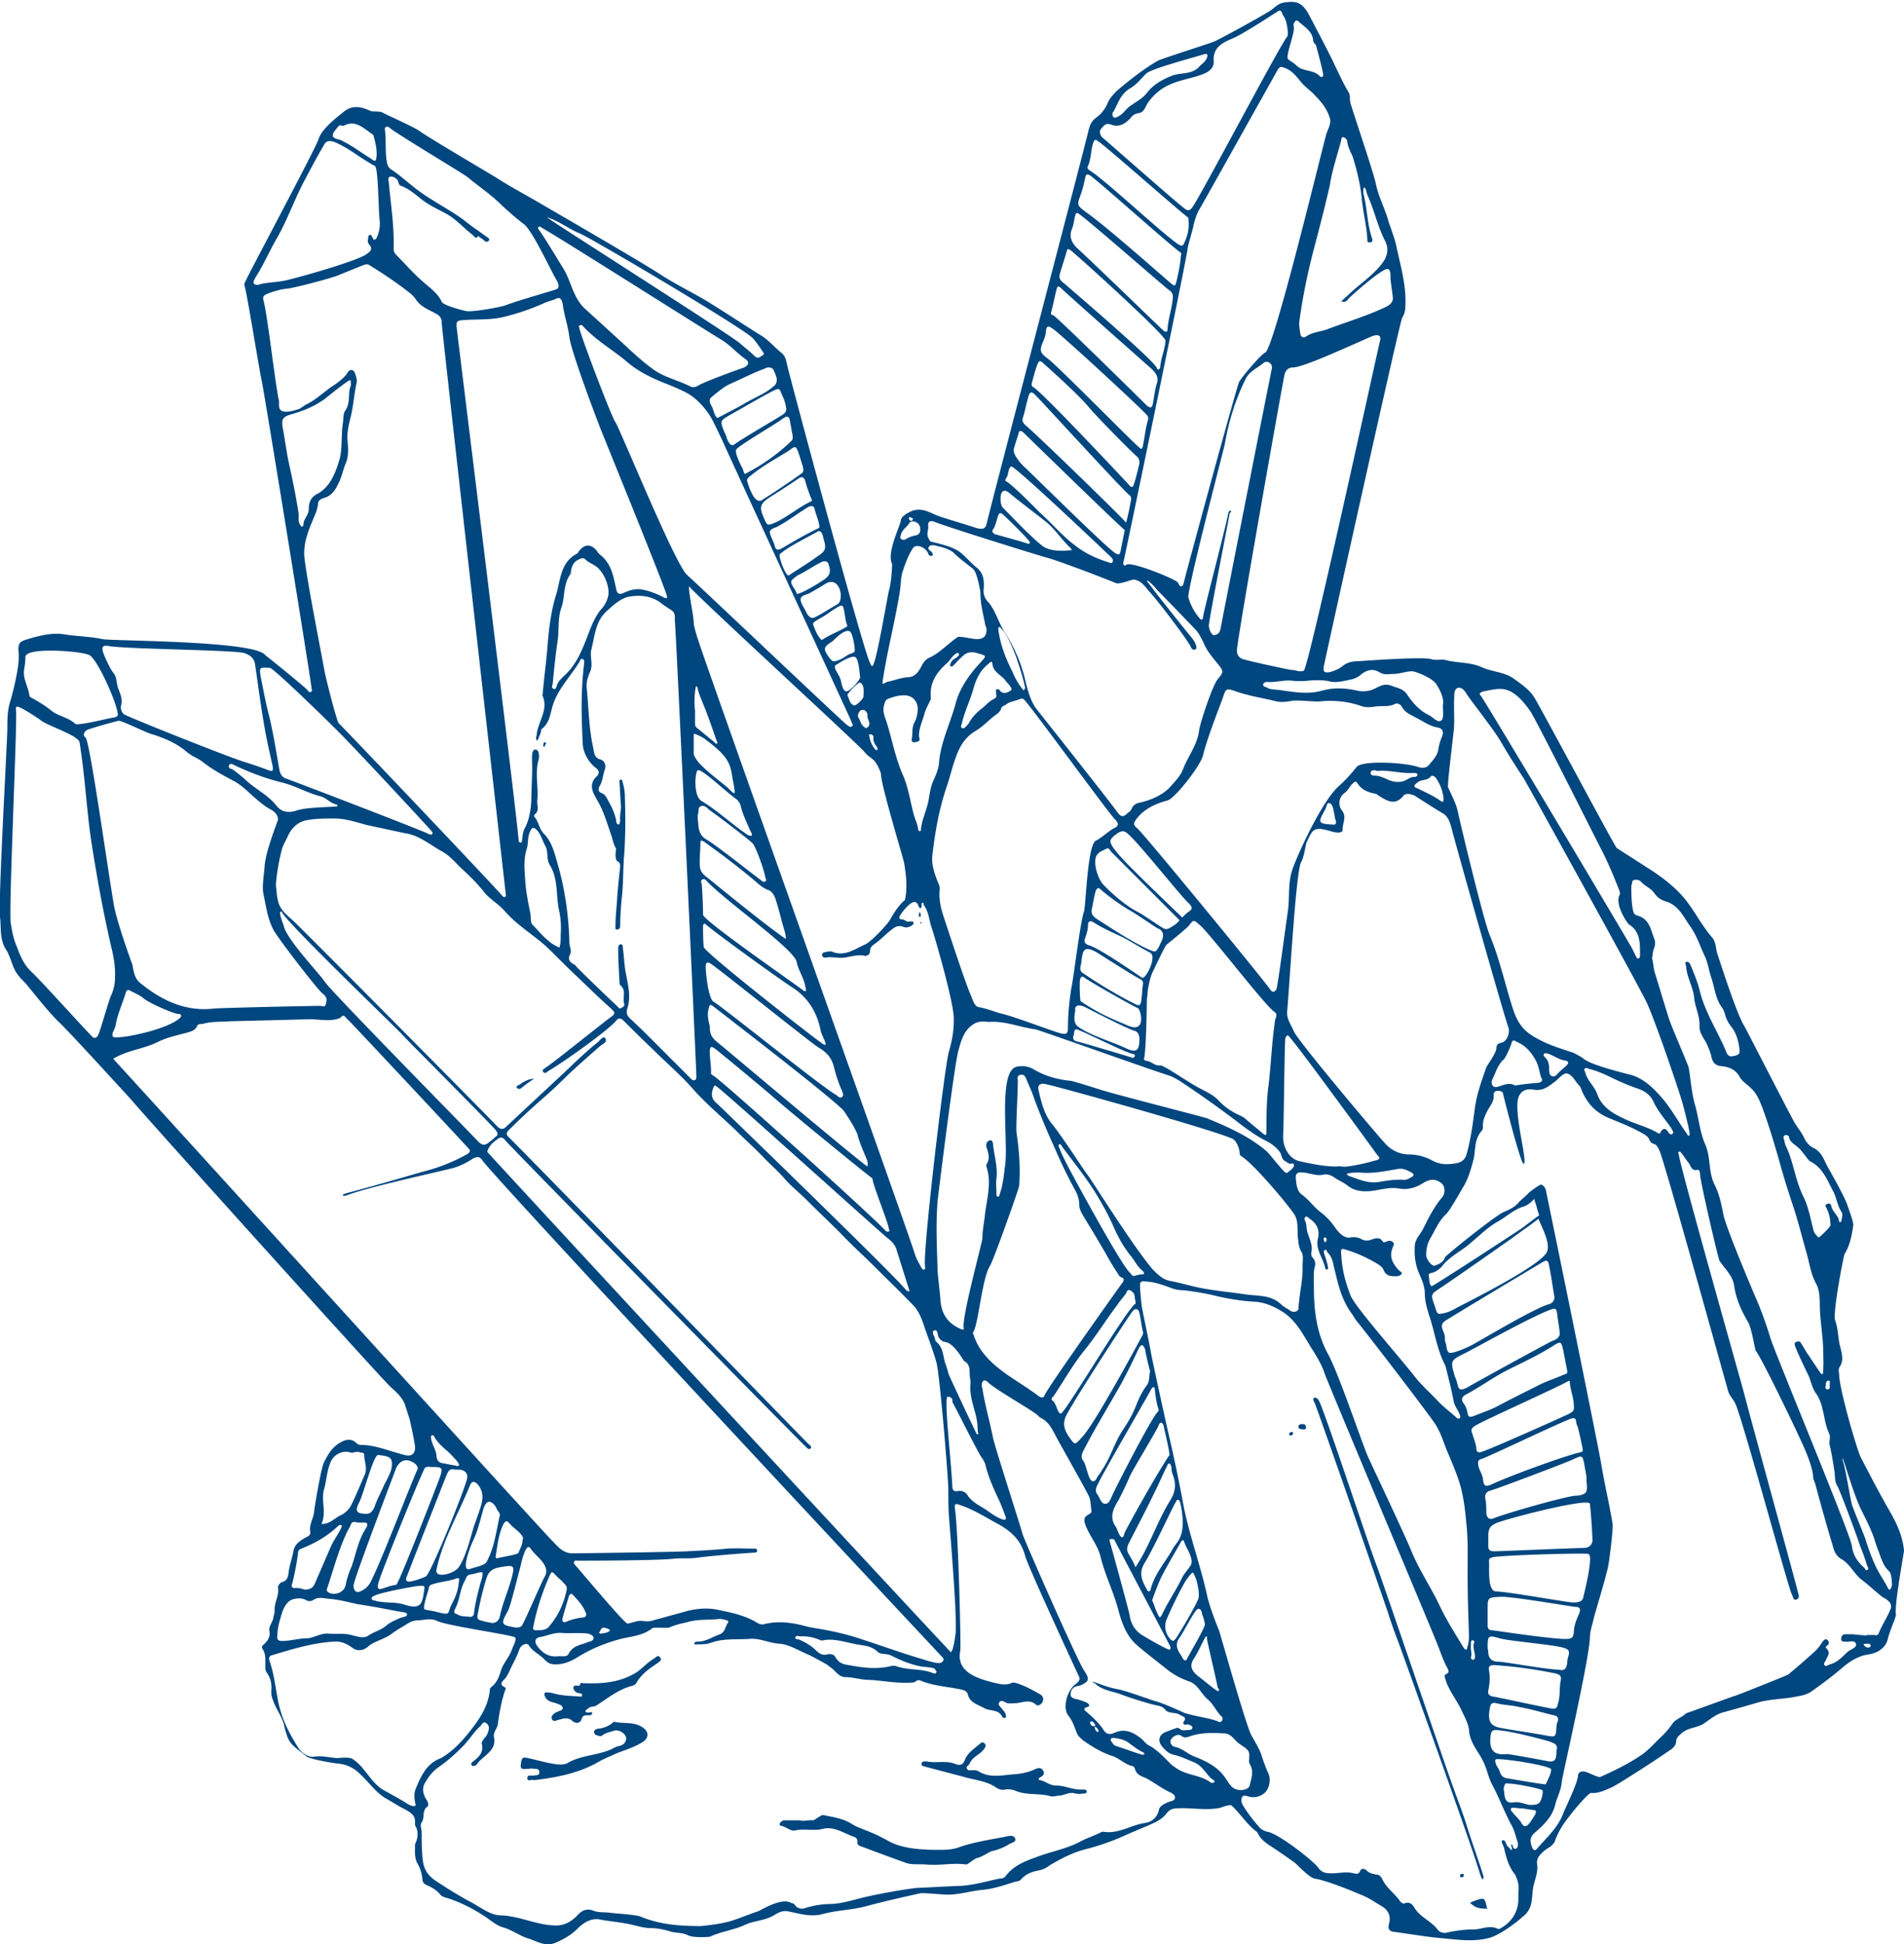 <svg width="431" height="440" viewBox="0 0 431 440" fill="none" xmlns="http://www.w3.org/2000/svg"><g clip-path="url(#a)" fill="#00467F"><path d="M181.084 411.979c.907.303 1.966-.151 3.025 0 .151 0 1.816-1.211 2.118-1.211 2.269.454 4.539.757 6.505 1.969.908.606 1.816.908 2.875 1.363a36.4 36.4 0 014.992 2.272c3.025 1.817 6.505 2.12 9.984 2.272 2.118 0 4.236.151 6.203-.455 3.328-1.363 10.892-2.423 11.043-2.575.757-.151 1.664-.302 1.967.455.303.757-.605.909-1.21 1.212-1.21.757-2.572 1.363-4.085 1.666-.302 0-2.269 1.363-3.177 1.514-.756.152-2.269 1.515-2.571 1.515-3.026-.454-6.052.303-9.077 0-1.664-.152-3.329.151-4.841-.454-3.329-1.212-6.657-2.424-9.834-3.636-.605-.151-1.059-.454-.907-1.211 0-.455-.303-.758-.605-.909-2.421-.757-4.539-2.575-7.413-1.818-1.967.455-3.934-.151-6.051.303-1.059.303-2.118-.908-3.329-1.06-.151 0-.302-.303-.151-.606.303-.303.605-.606.908-.606h3.631zm62.327-6.058c-1.21-.455-2.269.303-3.479.454-.756 0-1.362.303-2.118.152-2.572-.758-5.295-.152-7.867-1.212-.756-.303-1.664-.454-2.42-.303-.605.152-1.21 0-1.816-.303-2.269-1.666-4.992-1.817-7.564-2.575l-8.623-2.272c-.453-.151-1.059-.151-.907-.757.151-.606.756-.454 1.21-.454 2.118.454 4.387-.303 6.505.605.908.303 1.664.303 2.118-1.06.605-1.514 2.269-2.575 3.479-3.635.303-.303.757-.303 1.059.152.303.454 0 .757-.302 1.211-.908 1.212-2.572 1.666-3.177 3.181-.151.454-.908.606-.605 1.212.151.454.756.303 1.21.303.454 0 .756 0 1.21.151 2.723 1.818 5.749.909 8.623.757 1.513-.151 2.875-.454 4.236-1.06.605-.303 1.513-.606 1.967.303.454.757-.151 1.212-.757 1.515-.453.303-.302.606.152.606 1.21.303 2.118 1.211 3.479 1.211 2.118 0 3.934 1.061 6.051.909.454 0 .908 0 .908.454 0 .455-.454.455-.908.455-.907.151-1.21 0-1.664 0zm-122.537-3.029c-.454-.303-1.513.454-1.513-.455s1.059-.454 1.513-.606c.453-.151 1.21.152 1.21-.757 0-.757-.605-.757-1.21-.757-.454-.152-.908 0-1.362 0-1.664.151-1.815 0-1.513-1.666.152-1.061.757-.909 1.513-.758 2.118.455 4.085 1.061 6.203 1.363 1.059.152 2.118.152 2.874-.303 2.874-1.666 6.354-1.666 9.379-2.877.757-.303 1.362-.758 2.118-.909.908-.152 1.664-.757 1.664-1.818-.151-1.06-1.664-1.969-2.723-1.666-.907.303-1.815.455-2.42.909-.303.152-.605.454-.908.303-.454-.152-1.059-.152-1.21-.757-.151-.606.605-.909 1.059-.909 1.21-.152 2.269-.606 3.177-1.363.151-.152.302-.303.454-.152 2.269.455 4.689-.151 6.656 1.515 1.059.909.908 2.12-.151 2.878-1.967 1.363-4.387 1.969-6.505 2.877-1.211.606-2.572 1.061-3.782 1.818-4.539 2.575-9.531 3.484-14.523 4.09zm10.892-21.963c3.933.152 7.866 0 11.497-1.969 1.816-.908 3.026-2.574 4.841-3.635.454-.303.908-.909 1.362-.151.454.606-.303.909-.605 1.212-1.816 1.211-3.631 2.423-4.841 4.543-.152.303-.454.455-.908.606-3.026.758-5.446 2.727-8.018 4.393-.605.454-1.513.151-1.967.757-.151.151-.605.303-.605.606s.454.303.757.303c.302 0 .756-.303.756.151 0 .455-.454.455-.908.455-.756 0-1.21 0-1.512.908-.303 1.061-1.362.909-1.967.455-1.059-1.06-2.118-.606-3.328-.303-.454.151-1.059.454-1.362-.152-.302-.605.152-1.06.605-1.363.152-.151.454-.303.605-.303.454-.303 1.211-.303 1.211-.908-.152-.758-.908-.758-1.513-1.061-.908-.303-1.815-.303-2.421-1.363-.453-.909-.151-1.212.606-1.06.605 0 1.059.151 1.664.303 1.815.454 3.63.454 5.446.606.302 0 .605.151.605-.303 0-.303-.151-.303-.454-.455h-.303c-.756-.151-1.21-.757-1.21-1.211 0-.758.908-.455 1.362-.455.302-.757.454-.757.605-.606zm-10.892-136.771c-.908.606-1.816 1.212-2.723 1.969-.303.303-.757.455-1.059.152-.454-.455.151-.606.453-.757 1.059-.758 2.118-1.364 3.329-1.364zm214.97 180.544c0 .152-.151.606-.151.606-.303 0-.303-.303-.454-.606-.303-.757-.454-1.514-.756-2.272-1.211-4.241-17.095-48.619-18.154-51.346a95.703 95.703 0 01-2.118-6.058c-.756-2.272-16.036-46.348-16.641-47.56-.151-.302-.454-.757-.151-1.06.454-.303.756.152 1.059.455 1.059 1.514 10.892 31.504 13.01 37.108 1.059 2.575 16.036 46.802 17.549 50.74 1.058 3.029 2.269 6.059 3.176 9.088 1.059 3.332 2.27 6.664 3.329 9.996.151.455.151.606.302.909zm.908 7.271c-1.21 0-2.421-.001-3.48-.909-.151-.152-.756-.303-.151-.606.757-.303 1.513-.606 2.421-.757.907 0 .907 2.272 1.21 2.272zm-41.754-108.448c-.454-.152-1.059 0-1.059-.606s.454-.606.908-.606.756.152.756.606c.152.454-.151.606-.605.606zm-2.269.757c0 .303-.302.606-.454.606-.151 0-.454 0-.454-.303s.303-.454.454-.454c.152-.152.303 0 .454.151zm38.577 100.269c0 .303-.303.303-.454.303-.303 0-.454-.152-.303-.455 0-.303.303-.303.454-.303.303 0 .454.152.303.455zM123.294 169.033c-.302 0-.302-.152-.302-.303 0-.303 0-.606.302-.758.151 0 .303.152.303.303-.152.303-.303.455-.303.758zm85.323 39.834c0 .152-.303.152-.303 0 0-.302.303-.151.303 0zm-.303-1.363c-.454 0-.302-.303-.302-.606 0-.151.151-.454.151-.454.302.151.302 1.06.151 1.06z"/><path d="M431 350.94c-.302-3.332-1.664-6.21-3.328-9.088-2.269-3.938-4.387-8.028-6.505-12.117-.757-1.515-4.69-14.843-4.841-18.479 0-.605-.303-1.363.151-1.969.908-1.363.454-2.877.151-4.241-.605-1.969-.453-4.089-1.21-6.209-.605-1.818 1.967-14.844 2.118-14.995 1.21-1.969 1.664-4.241 1.967-6.513.151-.606-1.059-3.787-1.362-4.696-.605-1.817-3.782-7.421-4.387-8.482-.908-1.666-1.362-3.483-3.328-4.392-.908-.454-1.664-1.363-2.118-2.423-.605-1.212-1.513-2.272-2.118-3.333-1.059-1.817-10.59-20.447-11.346-21.81-1.664-2.575-5.144-13.48-6.051-16.207-.454-1.211-.303-2.726-1.211-3.786-1.059-1.212-1.966-2.575-2.874-3.938-1.059-1.666-2.118-3.333-3.328-4.847-2.421-2.878-5.446-5.15-8.623-7.119-1.816-1.212-6.657-4.241-6.808-4.392-.908-1.212-17.851-33.019-18.759-34.231-1.059-1.666-2.874-2.878-4.538-4.09-2.118-1.514-4.841-1.514-7.262-2.574-2.571-1.212-5.597-.909-8.32-1.666-.756-.152-2.118.151-3.026-.152-1.815-.606-14.371.303-16.641.454-1.361 0-2.571.303-3.63 1.212-.757.606-1.664.909-2.572 1.212-1.362.303-1.816 0-1.513-1.363.454-2.424 17.246-78.155 17.7-78.761.605-.909.756-1.97.756-3.03.152-4.695-1.21-9.087-2.118-13.48-.302-1.363-1.512-4.695-1.664-5.15-.756-2.877-2.269-5.603-2.874-8.481-.303-1.97-4.841-15.298-5.749-18.327-.302-.909 0-1.818-.454-2.575-1.21-1.97-2.118-4.09-3.176-6.21-.908-2.12-5.749-11.208-6.052-11.814C294.544.454 293.334.15 290.46.606c-1.362.303-2.118 1.363-3.177 1.969-2.421 1.514-10.741 6.058-12.405 6.816-.605.303-12.103 3.938-12.859 4.392-3.328 1.97-6.203 4.241-9.077 6.665-.908.908-1.815 1.817-2.269 3.029a7.728 7.728 0 01-2.572 3.18c-1.059.758-1.361 1.667-1.664 2.727-.454 2.272-22.39 85.879-22.995 88.757-.302 1.363-.605 1.818-2.42 1.363-2.723-.908-5.446-1.666-8.169-2.575-1.967-.605-3.782-2.12-6.203-1.363-.151 0-2.572 1.061-2.723 2.121 0 1.06-3.328 7.421-1.967 9.996 0 .152-.151 4.241-.756 6.059-.151.454-2.421 13.783-3.328 16.206-.151.303-.151.758-.454.758-.303 0-.303-.455-.454-.606-1.361-2.121-18.305-65.13-18.91-68.007-.151-.909-.454-1.666-1.21-2.272-1.513-1.212-2.723-2.726-4.387-3.787-1.362-.757-10.288-6.664-13.464-8.482-3.177-1.817-6.506-3.483-9.531-5.452-3.631-2.424-22.995-13.632-26.626-15.752-3.328-1.97-6.807-3.787-10.135-5.907-3.177-1.97-15.129-8.937-17.7-10.754-.908-.758-8.018-3.938-8.472-4.241-.454-.303-2.27-.152-2.572-.303-2.27-1.06-4.387-1.515-6.505.454 0 0-4.538 3.332-5.295 5.756-.454 1.817-15.733 30.292-16.64 32.413-.152.303-.303.606-.152.909.756 2.877 3.026 17.418 3.933 21.81.757 3.787 10.893 66.19 11.195 69.068 0 .302.303.908-.151 1.06-.454.151-.605-.303-.908-.606-1.815-1.666-8.018-6.664-9.38-7.725-2.269-3.332-34.643-3.18-36.912-3.635-2.723-.606-5.597-.606-8.472-1.06-2.572-.454-5.295.151-7.866.909-2.118.606-2.875.757-2.572 3.332v1.06c0 3.029-1.815 9.694-1.967 9.997-.605 1.969-.605 4.089-.605 6.058 0 2.424-2.118 39.684-1.664 42.561.303 2.424-.151 4.999 1.362 7.422.907 1.363 1.21 3.029 1.966 4.544.605 1.212 1.513 2.12 2.42 3.029.455.455 5.144 6.513 7.565 8.785 2.269 2.12 15.128 16.207 16.64 17.873 2.724 3.332 56.277 62.705 58.395 64.674 1.362 1.212 2.723 2.424 3.328 4.09.303 1.06.757 2.272 1.06 3.332.453 1.969.907 4.09 1.21 6.059.15 1.666-.757 2.423-2.42 1.969-.455-.152-.757-.152-1.06-.303-2.874-.758-5.748-1.969-8.774-1.969-.454 0-.756-.152-1.06-.455-1.058-1.06-2.42-.757-3.479-.151-1.966 1.06-3.025 2.878-3.933 4.847-.605 1.514-1.966 9.39-2.118 10.905-.151 1.515-1.059 2.726-.907 4.241.15.757 0 1.06-.606 1.363-1.361.757-2.874 1.515-3.177 3.332-.302 1.666-.907 3.181-1.059 4.696-.15 1.06-.302 1.969-1.512 2.272-.454.151-.908.757-.908 1.211.303 1.818-.908 3.484-.756 5.301 0 .606-.303 1.212-.303 1.667-.303 1.06-1.059 1.969-.908 2.877.303 1.212-.302 2.121-1.059 2.878-.302.303-.907.606-.453 1.212.756 1.212.605 2.423.605 3.786 0 .606 0 1.061.302 1.515.908 1.212 1.21 2.726 1.06 4.09 0 .757 0 1.211.302 1.969.605 1.969 1.966 3.635 2.572 5.755.15.909.453 1.818.756 2.726.756 2.121 2.723 3.03 4.236 4.393.907.757 5.9 1.515 6.959 1.666 2.118.151 3.782.909 5.295 2.423 1.966 1.818 3.48 4.09 5.748 5.453 1.362.757 2.723 1.666 4.236 2.423 1.362.758 2.572 1.364 2.42 3.181 0 .303 0 .606.152.758 1.059 1.969-.151 3.938-.151 4.089 0 1.515-.152 3.181.605 4.392.605 1.061.907 2.121 1.059 3.333 0 .757.302 1.211 1.059 1.514 1.059.455 2.118 1.061 2.874 1.969.454.606 1.059.758 1.664.909 2.874.909 5.598 2.272 8.169 3.938 1.513.909 2.875 2.272 4.539 2.726 2.118.606 3.782 1.969 5.9 2.575 1.815.606 3.63 1.818 5.9.909 1.815-.757 3.63-1.817 4.992-3.181 1.513-1.514 3.177-2.423 4.992-2.12 2.269.454 4.539.606 6.657 1.06 1.664.303 3.177.909 4.992.909 1.361 0 2.723.303 3.933.606 1.513.606 3.177.303 4.539 1.06 1.361.606 4.689.303 4.841.303 2.571-1.212 5.446-1.515 8.018-2.726 1.966-.909 4.235-.909 6.202-1.969 1.059-.606 2.118-1.364 3.48-1.061 2.571.455 4.992 1.363 7.866.606 3.328-.909 6.808-.909 9.985-1.817 3.933-1.061 8.018-1.969 12.102-2.878.454-.152 5.144.303 6.203.303 2.572 0 4.992-.758 7.564-1.06 2.572-.152 5.143-1.061 7.564-1.818.605-.151 1.21-.152 1.513-.606 1.059-1.212 2.42-1.666 3.782-1.969 1.059-.151 1.966-.606 2.723-1.212 2.572-1.514 5.143-2.877 8.169-3.635 2.874-.757 5.597-1.666 8.32-2.878 1.664-.757 3.48-1.514 5.295-2.271 1.664-.758 3.48-1.364 4.69-3.03.605-.757 1.361-1.06 2.42-1.06 3.026-.151 6.052.454 9.077 0 .605 0 2.723-1.06 3.177-.606 1.967 1.818 3.328 4.09 5.446 5.756.303.151.454.454.605.757.454.909 1.211 1.515 1.967 2.121 2.118 1.363 4.085 2.726 6.203 4.241.302.151 3.177 3.332 4.538 3.635 3.026.454 10.136 3.483 10.439 3.635 1.664.606 3.176 1.666 4.689 2.575 1.362.757 2.118 1.969 1.816 3.635-.454 1.666-.152 2.12 1.512 2.272 3.329.454 6.808 1.06 10.136 1.363 3.631.303 7.11.909 10.741 0 2.723-.606 7.413-4.393 7.564-4.696 1.362-.908 2.118-2.271 2.269-3.938.152-.908.152-1.817.303-2.726.303-1.817 1.21-3.484.908-5.453-.152-1.363.605-1.969 1.361-2.726.908-.909 2.269-1.212 2.723-2.575.757-2.12 1.967-3.938 3.328-5.604 1.211-1.666 4.388-5.301 4.842-5.15 1.664.152 3.025-.605 4.538-1.211 1.664-.758 11.649-7.271 12.405-7.876.908-.606 2.118-1.212 2.269-2.424 0-1.06.605-1.363 1.21-1.969 1.513-1.363 3.631-1.212 5.144-2.272 1.362-.909 2.572-1.969 4.085-2.423 2.723-.758 5.446-1.515 8.018-2.272 2.571-.757 5.294-.757 8.017-1.212 1.513-.303 3.026-.454 4.236-1.363 2.572-1.818 4.993-3.635 7.262-5.604 1.664-1.363 3.479-2.424 5.597-2.726 2.118-.303 3.933-1.515 4.387-3.636.303-1.363 1.816-4.846 1.816-5.301-.454-1.969 1.815-14.086 1.815-14.54zm-26.777-94.059c.303 0 .757.152.757.455.151 1.211 1.361 1.666 2.118 2.423.756.606 2.269 2.878 2.571 3.029 2.875 1.363 3.934 4.241 5.295 6.816.757 1.363.908 3.181 1.816 4.544.302.454.302.909.151 1.515 0 .303-.151.908-.303.908-.453.152-.302-.454-.453-.757-.454-1.06-1.513-1.817-1.665-3.029-.151-.455-.605-.455-.907-.303-.454.151-.454.454-.152.909a8.832 8.832 0 01.908 3.938c0 .303-2.572 2.878-2.723 2.726-.605-.606-1.059-1.06-1.21-1.969-.605-2.423-1.059-4.847-2.118-7.119-1.967-3.786-2.269-8.027-4.085-11.662-.151-.455-.302-.909-.302-1.212-.303-.606-.303-1.06.302-1.212zm9.985 56.344c-.151.455.302 1.061-.454 1.212-.605 0-.605-.454-.454-.757 0-.455 0-1.212.605-1.212s.152.606.303.757zm-44.326-114.051c.606-.152 1.211 0 1.513.303.908 1.06 2.27 1.514 3.026 2.575.605.908 1.513 1.666 2.723 1.969 2.874.908 3.933 3.483 5.446 5.604 1.513 2.12 2.269 4.544 3.328 6.816.757 1.514.908 3.332 1.513 4.998.757 2.272.908 4.695 2.421 6.664.302.455.453.909.605 1.363.302 1.212.907 2.272 1.664 3.181 1.059 1.515 1.513 3.332 1.664 5.15.151.909-.756 1.06-1.362 1.212-.756.151-1.21 0-1.512-.606-1.967-4.847-4.993-9.24-6.203-14.389-.454-1.818-1.21-3.635-1.967-5.453-.151-.454-.453-.909-.907-.909-.605.152-.152.758-.152 1.061.152 2.423 1.513 4.543 1.816 6.967.151 2.272 1.361 4.241 1.21 6.664 0 1.515 1.059 2.727 1.664 3.938.454 1.061.908 2.121 1.059 3.03.303 1.211.908 1.817 2.118 1.969 1.815.151 3.328.757 4.236 2.423.605 1.06 1.664 1.666 2.572 2.575 1.361 1.212 1.966 2.878 2.571 4.392 1.513 4.09 2.724 8.179 3.934 12.42.907 3.332 1.966 6.665 3.025 9.845 1.211 3.635 2.118 7.422 3.177 11.057.605 2.272.908 4.544 2.118 6.664.605 1.212.757 2.878.757 4.393 0 3.332.605 6.513.756 9.845 0 1.818.151 3.484 0 5.301 0 .303 0 .758-.151.758-.303.151-.454-.303-.605-.455-.757-1.06-2.723-4.089-2.875-4.241l-1.361-2.272c-.303-.454-.605-.454-1.059-.303-.454.152-.454.455-.303.909.303 1.06 2.269 5.15 2.875 6.362.756 1.514.907 3.18 1.966 4.543 1.816 2.727 1.513 6.059 2.875 8.937.453.909-.152 1.817.151 2.726.454 1.969.756 3.938 1.059 5.907.151 1.06 0 2.121.605 3.181.454.606 4.085 10.299 5.144 13.48.605 1.515 1.21 3.181 1.664 4.695.151.303.453.606 0 .909-.303.152-.454-.151-.606-.454-1.512-1.363-2.571-2.727-2.874-4.998-.151-2.272-17.397-43.622-18.456-47.105a86.63 86.63 0 00-3.177-8.785c-.605-1.363-6.656-15.601-7.413-18.933-.454-2.272-.908-4.696-1.966-6.816-1.513-2.878-.908-6.21-2.118-9.088-1.362-3.029-1.513-6.21-2.421-9.239-.756-2.726-.908-5.453-1.361-8.179 0-.454-3.631-8.633-4.388-10.905-.302-.758-2.42-7.876-3.328-10.754-.302-1.06-.302-2.121-.605-3.181.151-.757.151-1.515.454-2.272.302-.757.302-1.666 0-2.272-.756-1.969-1.059-4.392-3.782-5.15-.757-.151-.908-.757-1.059-1.514-.303-1.818-.303-3.635-.303-5.301.303-.455 0-1.061.605-1.212zm-34.038-42.713c3.631-.606 6.051-1.969 10.59 4.544 1.361 1.969 15.128 29.535 16.338 31.807 1.362 2.727 2.572 5.605 3.631 8.331.151.303.303.757.303 1.212-1.362 2.272 1.664 6.512 1.966 6.815 2.723 1.667 2.572 4.393 2.572 7.119 0 .152 0 .455-.303.606-.302.151-.453-.151-.605-.454l-.907-1.818c-.152-.454-33.282-56.041-34.19-57.101-.151-.152-.302-.455-.302-.606.453-.303.756-.455.907-.455zm-6.807 9.24c.302-2.575 0-5.15.151-7.877 0-.757 0-1.817.756-2.12.757-.303 1.513.454 1.967 1.212.454.908 5.9 7.724 7.715 10.754a160.194 160.194 0 005.295 8.481c1.513 2.575 26.626 48.014 27.836 50.741 1.966 4.241 6.959 18.932 7.866 21.962.303.908 1.665 6.21 1.816 7.421 0 .303.151.606-.151.758-.303 0-.303-.303-.454-.455-1.816-2.575-3.329-5.301-5.295-7.724-2.118-2.424-4.236-4.696-7.413-5.604-1.21-.303-8.623-2.121-10.438-3.484-.757-.606-1.664-1.06-2.572-1.515-3.177-1.06-6.354-1.969-9.38-3.938-2.42-1.514-3.479-3.635-4.235-5.907-1.816-5.604-3.026-11.36-5.295-16.812-1.513-3.787-6.657-25.295-7.262-28.172-.454-1.818-1.361-3.484-2.118-5.15-.302 0 .757-8.482 1.211-12.571zm49.771 90.574c-.151.152-.151.303-.302.455-.152 0-.454 0-.606-.152-.605-.908-1.21-1.817-2.118-.151-.151.303-.453 0-.756-.152-2.42-1.363-5.144-1.969-7.564-3.18-2.572-1.212-4.841-2.575-5.9-5.453-.605-1.818-2.269-3.029-2.723-4.998-.151-.303-.303-.455-.151-.758.302-.303.605-.151.907 0 1.967.455 3.934 1.364 5.749 2.272 1.664.758 3.328 1.515 5.144 2.121 1.815.606 3.177 1.514 3.933 3.332 1.059 2.121 2.572 3.787 3.933 5.756l.454.908zm-23.902-15.449l-.454.455c-.454.454-1.059.908-1.513 1.363-.454.454-.908 1.211-1.664.909-.605-.303-.605-1.061-.605-1.667 0-1.06-.152-1.817-.908-2.574-.151-.152-.454-.455-.302-.758.151-.303.453-.151.756-.151 1.513.454 2.723 1.514 4.387 1.666.303.151.454.303.303.757zm-6.808 4.241c-1.664.152-3.328.303-5.144.606-1.21-.757-2.571-.151-3.933.303-1.059.303-1.664-.606-1.21-1.666.756-1.515 1.21-3.332 2.572-4.544.302-.152 1.512-2.726 1.815-3.787.151-.757.756-.454 1.21-.151 1.816.757 3.026 2.12 3.934 3.635.907 1.363 1.059 2.878 1.512 4.392.606.758-.151 1.212-.756 1.212zm-19.213-56.496c1.362 5.15 11.498 41.047 12.557 43.925.453 1.211-.303 3.18-1.513 3.483-.908.152-1.21.606-1.21 1.364-.152 1.211-2.118 3.786-2.27 4.24-1.059 3.03-2.118 5.908-2.571 9.088-.454 3.484-.908 6.968-1.816 10.3-.302 1.211-.907 1.969-2.269 2.272-1.815.303-3.479.454-5.295-.455-1.664-.908-3.479-1.514-5.597-1.514-1.967 0-3.934-.909-5.295-2.424-2.118-2.272-19.969-23.476-20.726-25.446-.605-1.514-1.664-2.726-1.512-4.543.453-4.393 1.966-31.959 3.176-33.777.606-.908 1.059-4.089 1.211-4.392 1.361-2.878 1.513-3.787 5.446-2.575.605.152 1.059.303 1.664.303.454 0 1.059-.151 1.059-.454-.151-1.515 1.059-3.03-.151-4.544-1.059-1.363-.605-3.181.756-4.09.756-.606 1.059-1.514 1.664-1.969.303-.303.605-.757 1.059-.151.908 1.514 2.421 2.12 4.085 2.423.302 0 .454.303.756.455 1.815 1.06 3.631 2.423 5.597 0 .454-.606 1.665-.455 2.572 0 2.118 1.363 4.236 2.726 6.505 4.089 1.362.909 1.664 2.726 2.118 4.392zm-7.564 99.815c.605 1.363 1.21 2.877 1.21 4.392 0 1.666.454 3.181.908 4.695 1.362 3.938 1.816 8.028 3.782 11.663 0 .151 1.362 5.301 1.816 7.876.151 1.06.907 1.969 1.361 3.029.151.303.303.758 0 .909-.302.303-.605 0-.908-.303-1.21-1.06-2.571-2.12-3.782-3.332-1.815-1.969-3.782-3.635-5.446-5.756-3.177-4.089-13.615-15.903-14.523-18.327-1.21-3.029-1.966-6.058-2.118-9.239-.151-1.515 0-1.515 1.362-1.06 2.42.757 4.69 1.817 6.959 3.181.454.303 1.059.757 1.21 1.211.605 1.515 1.664 1.515 2.874 1.515.454 0 .908-.152 1.211-.454.302-.455-.303-.606-.605-.909-1.362-1.515-2.27-3.029-1.362-5.15.151-.454.454-.909 0-1.212-.454-.454-.908-.303-1.362-.151-.302.151-.756.303-.907 0-.757-1.212-1.967-.606-2.875-.303-.605.151-1.21.151-1.815-.152-.756-.454-1.664-.605-2.572-.454-1.21.303-2.42-.757-3.328-1.969-.908-1.363-1.967-2.575-3.328-3.635-1.664-1.212-2.723-2.878-4.387-4.09-1.059-.757-1.21-2.12-1.362-3.483-.151-1.363.454-1.666 1.513-1.515.605 0 1.21.152 1.815.303.908.152 1.816.454 3.026.152.605-.152 1.664.151 2.269.605 1.059.758 2.269 1.212 3.177 1.969 1.967 1.515 4.387 1.364 6.808.909 1.664-.303 3.177-.606 4.841-.303 1.815.303 3.631-.151 5.295-1.211 1.664-1.061 3.025-1.061 4.387.151.605.606.756 2.121 0 3.029-1.816 2.121-3.026 4.544-4.236 6.968-.605 1.363-1.815 2.272-1.967 3.938-.151 2.423.152 4.544 1.059 6.513zm37.518 49.528c-.605.454-1.513.606-2.421.606-3.176.454-15.43 3.938-18.456 5.15-.908.302-1.513-.303-1.513-1.364 0-.908 0-1.817-.151-2.726-.302-1.212 0-1.969 1.21-2.272 1.664-.454 18.003-6.664 18.457-6.967 2.269-1.06 2.269-1.06 2.723 1.363.151 1.06.454 2.12.454 3.029-.152.303.453 2.575-.303 3.181zm-17.851 64.523c-1.513-.303-1.362-1.666-1.967-2.423-.302-.455-.756-1.515-.454-1.818.454-.454 12.557 1.363 12.557 2.272 0 1.06-.757 2.272-1.211 3.332-.151.152-6.202-.908-8.925-1.363zm8.169 3.787c-.454 1.969-.756 2.272-2.874 2.272-1.059-.152-2.27-.758-3.48-.606-2.42.454-2.118-1.363-2.42-3.029 0-.303.151-.758.302-1.061.151-.303.454-.151.757-.151 1.815 0 7.412 1.212 7.715 1.515.151.454 0 .757 0 1.06zm.756-7.725c-2.42-.454-8.169-1.514-8.774-1.514-2.874.302-3.933-.758-3.782-3.484.151-2.121.454-2.121 2.723-1.818 2.723.303 9.682 2.121 10.59 2.424 1.21.454 2.118.757 1.664 2.12 0 2.272-.454 2.727-2.421 2.272zm2.421-7.724c-.151 2.423-.151 2.423-2.572 1.969-3.328-.606-6.656-1.061-9.984-1.667-2.421-.454-3.026-1.514-2.572-4.241.151-.908.302-1.666 1.513-1.363 1.815.455 3.63.455 5.446.909 2.571.455 4.992 1.212 7.564 1.818.907.151 1.059.606.907 1.363a2.86 2.86 0 00-.302 1.212zm-1.059-4.09c-3.328-.606-12.254-2.575-13.313-2.726-.908-.152-1.21-.606-1.059-1.363.303-1.515.454-3.03.151-4.544-.151-.909.152-1.212 1.211-1.212 4.538.303 8.925.909 13.464 1.818 1.513.302 1.815.605 1.513 1.969-.303 1.666 0 3.332-.606 4.998-.151.909-.453 1.212-1.361 1.06zm1.664-8.785c-3.479-.151-12.405-1.817-13.615-1.817-1.362 0-2.27-.455-2.421-1.969 0-.455-.151-.909-.151-1.364 0-2.574.151-2.726 2.723-1.969 1.967.606 11.649 1.364 14.372 2.121 1.21.303 1.512.757 1.21 1.817-.151.606-.303 1.061-.303 1.667-.151 1.211-.605 1.817-1.815 1.514zm1.513-6.967c-3.328 0-14.372-1.666-16.641-1.969-.757 0-1.059-.303-1.059-1.212v-3.483c0-2.727 0-2.727 2.874-2.878 2.421-.152 15.431 2.12 16.944 2.272.907 0 1.361.303.907 1.514-.605 1.363-1.21 2.727-1.21 4.241-.151 1.06-.302 1.515-1.815 1.515zm.907-8.331c-3.479-.454-14.523-2.423-16.64-2.423-2.118 0-1.513-5.301-1.665-6.967 0-.606.454-.606.757-.758 1.21-.454 21.179-1.06 21.784-.757 1.059.454-.605 7.422-1.21 9.845-.151 1.212-1.967 1.212-3.026 1.06zm3.329-12.268c-1.967 0-15.582.606-20.423.757-1.059 0-1.362-.303-1.362-1.211v-2.424c0-1.666.605-2.272 2.118-2.878 4.387-1.514 20.726-5.604 20.877-4.241.302 2.727.454 5.453.605 8.331-.151.909-.605 1.514-1.815 1.666zm-.908-21.659c-3.026.606-16.338 5.452-20.12 7.27-1.362.606-1.816.454-1.967-1.212-.151-1.211-.908-1.969-1.059-3.181-.151-.757 0-1.211.756-1.363 2.118-.757 16.944-7.876 20.121-9.087 1.664-.606 1.059.908 1.513 1.514.151.152.907 3.635 1.21 5.15 0 .303.302.757-.454.909zm-2.723-8.634c-5.295 2.424-18.305 8.179-19.515 8.482-.757.303-1.362.303-1.362-.909-.151-1.06-.605-2.12-.908-3.18-.302-.758-.302-1.212.757-1.818 1.967-1.212 19.515-9.088 20.877-9.996.453-.303.453.151.453.303.152 1.817.908 3.483.908 5.301.151 1.211-.454 1.363-1.21 1.817zm-22.087 52.255v-.454c0-.303 0-.606.454-.606.151 0 .454.454.302.454-.454 1.06.152 2.121.152 3.181 0 .303 0 .757-.454.757-.303 0-.454-.303-.454-.606.302-.757-.151-1.666 0-2.726zm21.028-61.191c-1.967.909-4.085 1.515-6.051 2.575-3.026 1.515-6.052 3.029-8.926 4.544-1.664.909-3.631 1.514-5.446 2.272-.908.303-1.21.151-1.361-.606-.152-.757-.303-1.515-.908-2.272-.454-.606-.605-1.363.454-1.969 3.177-1.666 6.051-3.787 9.228-5.453 3.631-1.817 7.261-3.483 10.589-5.604 1.665-1.06 1.816-1.06 2.27.909.302 1.515.605 3.181.907 4.695.152.758-.302.758-.756.909zm-56.882-26.506c-.302-.303-.302-.757-.302-1.06.454-1.666-.454-3.181-.908-4.847-.151-.606-.151-1.363-.303-1.969-.151-.455-.605-1.06 0-1.363.303-.152.757.454 1.059.606 1.513 1.06 2.118 2.574 1.664 4.392-.605 2.423 1.211 4.392 1.665 6.664 0 .152.151.303.302.303.303 0 .454-.454.303-.606-.152-.908-.454-1.817-.757-2.726-.151-.454-.302-.909 0-1.06.605-.303.454.454.757.606 1.21 1.211 1.21 2.878 1.664 4.392.756 3.332 1.664 6.513 3.631 9.239.453.606.756 1.212 1.21 1.818 1.21 1.363 15.43 19.842 17.7 23.174 1.21 1.817 1.815 3.786 2.571 5.755.908 2.121 1.816 4.241 2.572 6.362 1.211 3.332 1.664 6.816 1.967 10.299.454 3.938.303 7.876.303 11.663 0 4.544.151 9.088.302 13.632 0 .908 0 1.817-.302 2.726-.152.303-.001.606-.303.757-.303 0-.454-.303-.605-.454-1.816-3.029-3.782-6.059-5.295-9.239-1.967-4.241-4.69-8.179-6.505-12.572-1.059-2.726-7.715-16.812-9.682-21.053-1.362-2.878-6.657-18.933-9.228-23.628-2.572-4.696-3.177-9.845-3.177-15.147 0-1.514-.151-2.877.151-4.392a2.117 2.117 0 00-.454-2.272zm2.875-4.544c.151 0 .302.303.302.454 0 .303-.151.606-.302.606-.152 0-.303-.303-.303-.454-.151-.303 0-.606.303-.606zm51.284 23.477c-2.421 1.212-17.851 9.693-19.364 10.602-1.059.455-1.664.606-1.967-.757-.151-.606-.302-1.212-.605-1.818-1.059-3.635-1.059-3.635 2.269-5.301 2.421-1.212 15.128-8.33 19.364-9.845 1.211-.454 1.362-.151 1.513.909.151 1.515.454 2.878.605 4.544-.151 1.06-1.059 1.363-1.815 1.666zm-.757-8.331c-3.176.909-14.371 7.574-17.094 9.088-1.059.606-4.841 2.272-5.446 1.818-.606-.455-.454-1.515-.757-2.272-.151-.303-.151-.758-.151-1.212 0-1.212-1.513-2.575 0-3.635 1.059-.757 19.061-11.511 22.087-13.329.605-.303 1.059-.606 1.361.152.606 2.575.908 5.301 1.362 7.724 0 1.061-.756 1.515-1.362 1.666zm-.302-11.965c-1.059 3.029-17.851 11.36-20.423 12.723-1.059.606-2.269 1.211-3.631 1.363-.605.151-.907-.152-1.059-.757l-.454-1.364c-.756-2.12-.756-2.272 1.059-3.483 2.572-1.666 18.608-12.875 19.062-13.329.302-.151 2.572-1.818 3.479-2.575.757 1.969 2.723 5.453 1.967 7.422zm-5.446-5.453c-1.059.757-20.574 13.48-20.726 13.329-.605-.606-.454-1.515-.605-2.272-.151-.606.151-.606.605-.757.908-.152 1.664-.758 2.27-1.364 1.815-2.423 4.689-3.635 6.807-5.604 1.816-1.514 3.631-3.332 5.749-4.544 1.967-1.06 3.631-2.726 5.9-3.483.756-.152 1.815-.909 2.572-1.818 0 .606.302 1.06.453 1.666.152.758.454 1.515.606 2.121-1.059.757-3.48 2.575-3.631 2.726zm-50.831 18.327c0 .757-1.21 1.06-1.966.455-.605-.455-1.362-.758-1.816-1.212-2.42-2.424-5.446-1.969-8.32-2.424-3.177-.454-6.354-.757-9.682-1.363-2.421-.454-4.841-1.211-7.262-1.666-1.664-.303-2.723-1.363-3.933-2.575-4.538-5.301-13.767-20.144-14.826-21.507-.756-.909-5.899-8.937-8.169-11.663-1.664-2.121-2.269-4.847-2.874-7.422-.303-1.211.454-1.666 1.664-1.363 2.421.454 38.879 10.602 42.359 12.42.756.454 1.513 2.12 1.513 3.332 0 .152.151.455.453.606 2.875 1.818 10.59 11.057 11.952 13.177.907 1.515.605 3.333.756 5.15.151 1.06.151 2.121.756 3.181.606.909.303 2.12.303 3.332.151 3.029-.756 6.21-.908 9.542zm-25.112 79.064c-.152.303-.152.606-.605.606-.454-.152-.606-.758-.908-1.212-.908-1.212-1.362-2.575-.303-3.938 1.211-1.666 3.48-6.513 4.236-6.513.757 0 .757.757.908 1.363.302.606.454 1.363.605 2.121 0 .757-3.026 5.907-3.933 7.573zm4.236-4.847c.302.151.151.303.151.606.756 3.635 1.664 7.27 2.42 10.905 0 .152.152.303.303.455 0 .151 0 .303-.151.454-.303.151-3.782-2.878-4.69-3.484-1.21-1.06-1.967-2.12-.908-3.786 1.059-1.515 2.572-5.15 2.875-5.15zm-1.816-8.482c-.756 1.969-4.236 7.725-4.841 8.634-.151.302-.454.605-.756.908-.151 0-.303-.151-.454-.151-1.362-1.212-1.815-3.181-1.059-4.847 1.21-2.878 2.572-5.604 4.085-8.33.151-.303 1.512-2.272 1.815-2.121.151 0 .605 1.212.756 1.515 0 0 .908 3.18.454 4.392zm-6.505 11.511c-.302.152-5.295-2.726-5.749-3.029-1.966-1.06-3.025-2.726-3.328-4.998-.302-1.363-3.631-13.632-4.387-16.207 0-.303-.303-.606 0-.757.454-.152 1.059 0 1.059.303.303.606 12.254 23.325 12.405 23.628.151.303.454.757 0 1.06zm4.69-18.933c-.605.909-1.21 1.515-1.816 2.575-1.361 2.878-3.176 5.453-4.538 8.331-.454.909-.605.909-1.059-.152-.454-.908-.756-1.969-1.21-3.029.605-1.666 1.21-3.332 1.966-4.998 1.362-2.727 3.026-5.453 4.539-8.179.302-.455.605-.606.756 0 .454 1.514 2.421 3.938 1.362 5.452zm-3.934-3.938c-1.664 3.03-4.084 5.605-4.992 9.088-.151.757-.605.757-.907.152-1.059-1.969-1.967-3.635-.454-6.059 2.118-3.484 6.353-12.723 6.959-13.632.151-.151.151-.605.605-.605.302 0 .302.454.454.605 1.664 7.725-.757 8.785-1.665 10.451zm-.605-10.905c-2.269 3.635-3.782 7.725-5.748 11.511-.605 1.212-1.362 2.424-2.118 3.635-.303-.908-.908-1.969-1.362-2.726-.907-1.363-.454-2.12.151-3.332 1.967-3.787 3.934-7.573 5.749-11.36.908-1.817 1.664-3.635 2.572-5.453.151-.302.303-.757.605-.605.303.151.303.454.454.908 0 .455 0 .758.151 1.212.757 1.969 1.059 3.787-.454 6.21zm-.453-9.845c-3.48 5.301-9.682 16.661-9.682 16.812-.303.455-.303 1.364-.757 1.364-.605 0-1.21-2.121-1.361-2.272-1.665-2.272-.606-4.241.605-6.21.907-1.818 1.815-3.636 2.571-5.453.606-1.363 6.354-10.754 6.506-11.511.151-.303.302-.606.605-.455.151 0 .454.455.454.606.302 1.363 1.361 5.756 1.361 6.816-.151-.151-.151.151-.302.303zm-2.421-10.148c-1.815 2.12-9.228 16.661-10.136 18.63-.454.909-.756 2.12-1.664 2.12-1.059 0-1.21-1.363-1.815-2.12-.605-.757-.303-1.515.151-2.424 1.815-3.635 11.951-21.053 12.103-21.507.302-.455.756-.455.756.151.151 1.363.302 2.878.756 4.241.152.303.152.757-.151.909zm-2.42-6.059c-1.059 1.364-1.816 3.03-2.421 4.544-.756 1.969-1.815 3.787-3.026 5.604-1.815 2.727-2.723 6.059-4.538 8.785-.303.455-.605 1.061-.908 1.363-.454.455-.605 1.667-1.513 1.364-.907-.455-1.361-3.938-1.966-4.544-.454-.606-.454-1.212-.151-1.969 2.269-4.544 4.992-8.937 7.564-13.48 1.815-3.03 3.328-6.211 4.841-9.391.302-.606.605-1.363 1.059-1.363.302 0 .756.908.756 1.514.303 1.363.605 2.878 1.059 4.393-.303.908 0 2.12-.756 3.18zm-1.059-11.208c-1.816 3.484-9.229 16.964-12.254 21.205-.605.909-1.362 1.818-2.269 2.726-.606.606-.908.455-1.362-.151-1.513-1.969-2.42-3.635-1.21-5.907 1.966-3.787 14.069-22.417 14.977-23.477.605-.757 1.361-.454 1.512.454.303 1.364.454 2.727.757 4.09.151.606 0 .757-.151 1.06zM52.646 176.606c1.815.909 3.177 2.272 4.69 3.635 1.21 1.06 2.42 2.12 3.782 2.878.907.454 1.815 1.211 1.815 2.423-.151.455-2.874 7.422-3.026 10.451-.15 2.121-.605 4.393-.302 6.21.605 2.726.908 5.604 2.269 8.179.605 1.363 9.077 12.42 10.892 14.238.303.303.757.605.908.908.454.606.151 1.364 0 1.969-.151.455-.756.152-1.21.152-2.42 0-22.39.454-24.054.606-6.354.757-11.8-1.818-16.64-5.756-1.363-1.06-1.514-2.726-1.816-4.241-.152-.303-3.026-8.33-3.934-12.268-.756-2.878-5.597-38.32-6.656-39.078-.756-.454-.303-1.514.605-1.817 2.27-.758 4.539-1.363 6.808-1.969.605-.152 5.446 2.272 7.11 2.877 3.026.909 6.051 2.121 8.472 4.241.302.303.756.455 1.059.758.907.454 1.815.909 2.572 1.514 2.117 1.666 4.387 2.878 6.656 4.09zm-.757-3.484c.303-.454.757-.151 1.06 0 3.479 1.666 7.11 3.029 10.74 3.938 3.177.758 5.9 2.424 8.926 3.181 1.21.303 2.118 1.515 3.48 1.818.15 0 .302.151.302.302 0 .152-.151.152-.303.152-.756.151-6.807.151-8.925.909-1.816.606-3.48.454-4.69-1.212-1.966-2.423-4.992-3.787-7.261-6.059-.908-.757-1.816-1.514-2.723-2.12-.454 0-.908-.303-.605-.909zm21.634 49.074c-1.06-1.666-8.32-9.239-9.228-12.42-.303-1.06-.757-1.969-.908-3.029 0-.151 0-.303.151-.454.151 0 .303 0 .303.151.605 1.969 26.474 26.809 27.079 27.566 1.361 1.515 20.272 20.448 21.331 21.811.453.606.605 1.06-.152 1.515-.302.303-.605.605-1.059.908-1.361 1.212-1.966 1.061-3.176-.303-2.421-2.574-33.131-33.776-34.341-35.745zm39.333 35.443c.756-.455 1.21 0 1.664.605 3.177 3.484 66.11 67.553 67.925 69.219.303.303.757.757 1.059.303.303-.303-.151-.757-.454-.909-2.269-2.272-64.899-66.644-67.925-69.521-.605-.606-.454-1.061 0-1.515a147.841 147.841 0 017.11-6.664 123.052 123.052 0 006.505-6.059c2.27-2.12 4.69-4.241 7.111-6.361.605-.455 1.664-.909 1.21-1.666-.454-.758-1.21.302-1.664.757-2.723 2.12-5.144 4.544-7.564 6.816a14382.31 14382.31 0 00-13.162 12.268c-.756.758-1.361.758-2.118 0-3.631-3.786-41.148-41.652-45.687-46.045-1.513-1.514-3.48-2.726-3.933-4.998-.303-1.06-.303-2.12-.454-3.181-.151-1.363.908-7.724 1.664-9.39l.908-1.818c.756-1.817 2.118-3.332 4.084-3.786 2.118-.455 4.388-.455 6.506-.455 2.723 0 5.143.909 7.564 1.515 2.118.454 7.715 1.666 8.471 1.817 3.177.455 5.598 2.575 8.32 4.09 1.968 1.06 3.178 2.726 4.691 4.089 1.815 1.667 3.63 3.484 5.143 5.453 1.21 1.363 3.026 2.424 4.387 3.938 2.723 3.181 6.354 5.301 9.38 8.028 2.118 1.969 4.084 4.089 6.202 6.058 2.723 2.575 5.295 5.15 8.018 7.573 1.664 1.515 1.664 1.515 0 2.727-2.42 1.817-11.8 9.39-14.22 11.056-.303.303-1.059.455-.605 1.061.453.454.756 0 1.21-.303 3.177-1.818 13.615-9.239 15.279-11.36.757-.909 1.362-.303 1.967.303 2.118 2.12 4.236 4.241 6.505 6.361 2.874 2.878 5.9 5.453 8.623 8.482 3.026 3.484 6.505 6.362 9.833 9.543 2.27 2.271 4.69 4.392 6.808 6.664 1.362 1.363 2.874 2.726 4.236 4.241 1.513 1.817 3.479 3.332 5.143 4.998 2.572 2.575 5.144 4.998 7.716 7.573 2.572 2.727 5.295 5.15 7.866 7.725 2.875 2.878 5.9 5.755 8.775 8.785 1.21 1.363 1.815 3.18 2.42 4.998.908 2.575 1.816 4.998 2.572 7.573.756 2.424 2.723 26.203 2.723 28.93 0 .757 0 4.846.151 6.058.303 4.241 1.816 21.811 1.513 26.355-.151 1.06-.302 2.272-.605 3.332 0 .303-.303.757-.454 1.06-8.925-9.391-104.989-113.143-104.989-113.294.454-1.515 1.513-2.272 2.572-3.029zm94.248-89.667c.454-.151 1.059 0 1.059-.757 0-.151-.151-.454-.151-.606 0-1.969.907-3.635 1.361-5.452.303-.909 1.362-2.878 1.362-3.03-.454-3.635 1.361-6.058 3.782-8.179.605-.605 1.059-1.514 1.815-1.969.151-.151.454-.303.605-.151.303.303.152.454-.151.757-.454.455-1.21.606-1.513 1.363-.151.303-.302.606-.151.758.302.303.605 0 .756-.152.757-.757 1.362-1.514 2.118-2.12.908-.909 2.269-1.061 3.631-.455h.151c1.513.455 1.513.455.303 1.818-2.572 2.726-4.841 5.907-5.749 9.391-1.21 4.544-3.479 8.936-3.782 13.631-.151 1.363-.756 2.727-1.361 4.09-.606 1.363-.757 3.029-1.059 4.544-.454 2.12-1.513 4.241-1.665 6.361 0 .152 0 .303-.302.303-.151 0-.303-.303-.303-.303-.151-1.363-.756-2.423-1.059-3.635-.756-2.878-1.21-6.059-2.42-8.785-1.664-3.786-2.421-7.876-3.631-11.814-.454-1.363-1.059-2.575-.605-4.089.303-1.061.454-1.212 1.362-1.515.907-.303 1.966-.606 2.874-.606 2.269-.151 3.631 1.515 3.328 3.787-.151.908-.302 1.666-.756 2.423-.605 1.212-.303 2.575-.605 3.938 0 .152.302.606.756.454zm71.405-52.406c-.303 0-.303.303-.454.455-.303 2.272-5.749 22.719-5.749 23.779 0 .303-.302.606-.605.303a12.555 12.555 0 01-2.723-4.998c.303-4.09 8.169-33.776 8.32-34.836.908-5.15 2.421-9.997 4.69-14.54.908-1.819 2.723-2.424 4.085-3.636.907-.606 2.118.303 1.815 1.363-.756 3.635-11.497 58.162-11.497 58.313-.152.909-.303 1.818-1.513 1.969-.605.152-1.362-1.514-1.21-2.423.453-3.484 3.782-20.145 4.689-25.143.303-.303.454-.606.152-.606zm1.21 40.895c3.026 1.061 6.202 1.515 9.228 2.272 1.362.303 2.572 0 3.782-.151 1.362-.152 5.295.303 6.051.151 3.177-.303 6.354 0 9.38 1.06.907.303 1.815.303 2.874.152 1.513-.303 3.177.151 4.69-.606.454-.303 1.21 0 1.513.454.756 1.515 2.118 1.969 3.479 2.727 1.513.757 2.874 1.817 4.69 2.12.908.152 1.513.758 1.059 1.969a12.581 12.581 0 00-.908 3.181c-.302 1.363-1.21 2.272-1.967 3.181-.605.909-1.664.909-2.571.606-3.177-1.061-12.708-1.515-13.918 0-1.21 1.514-2.572 3.029-3.934 4.241-4.084 3.483-10.135 17.115-10.74 19.387-.908 2.878-.454 6.058-.908 9.088-.303 1.969-2.269 16.812-2.572 17.569-.454.758-.908.758-1.361.152-1.665-2.424-28.895-35.594-30.105-36.503-1.059-.909-.908-1.212-.152-2.272 1.816-2.272 4.236-3.332 6.959-4.089 1.513-.303 7.413-7.725 8.018-10.148 1.059-4.393 4.539-13.026 4.539-13.178.605-1.969.756-2.12 2.874-1.363zm40.997 20.751c.908-.909 2.421-.455 3.177-1.515.303-.303.908 0 1.21.454.908 1.364 1.513 2.878 1.664 4.544 0 .455 0 1.061-.605.606-1.664-1.211-3.479-1.969-5.295-2.878-.907-.303-.907-.605-.151-1.211zm-.908-1.363c-.907.151-1.512.908-2.571 1.06-1.059.151-1.816 0-2.723-.303-1.059-.455-2.118-1.06-3.329-1.06-.453 0-1.059-.152-.907-.758.151-.454.605-.606 1.513-.303 2.42-.303 5.143.606 8.017.455.454 0 .908 0 1.059.303 0 .606-.605.606-1.059.606zm-18.305 10.753c-3.025-.151-3.176-.454-1.815-2.877 0-.152.151-.152.151-.303.454-.606.454-1.818 1.059-1.666.757.151.908 1.363 1.059 2.12.152.454.152 1.06.303 1.515.454 1.06 0 1.363-.757 1.211zm9.834 76.035c-2.118.606-4.085 1.06-6.354 1.363-.908.151-1.664-.151-2.421 0-2.874 0-5.748-.606-8.471-1.212-2.421-.606-3.782-3.332-3.631-5.907.151-2.272.302-19.69.454-21.356 0-.606.151-1.06.605-1.212.454-.151 19.061 25.446 20.272 27.112.605.606.756.909-.454 1.212zm4.841 1.969c1.21-.303 2.269.151 3.328.757.605.303.605.757 0 1.06-.605.303-1.059.606-1.664.606-1.967-.151-3.782.152-5.598.455-2.571.454-4.689-.606-6.959-1.364-.151 0-.302-.302-.453-.454.151 0 .453-.151.605-.151.756-.152 1.664-.152 2.42-.152 2.723.303 5.598-.303 8.321-.757zm-88.651-.909c-.303 2.272-.454 4.393-1.21 6.513-.152.303 0 .606-.454.606-.303 0-.303-.455-.303-.757 0-1.061-.151-2.272 0-3.333.303-2.575-.454-4.998-.756-7.573 0-.454-.151-1.212-.757-1.06-.605.151-.907.757-.756 1.515.454 1.363.908 2.574 0 3.938V264c1.21 3.635.151 7.119-.303 10.602-.151 1.818-.605 3.787-.605 5.605 0 .908-4.689 17.872-4.236 20.296.152.454-.151.454-.605.303-3.177-1.364-4.538-3.636-4.689-6.968-.152-1.969-.454-4.089-.605-6.058-.152-5.302-.454-10.603 0-16.055.453-3.938 3.782-30.596 4.689-33.928.605-2.121 1.21-4.847 3.782-6.21.908-.454 1.967-.454 3.026-.303 3.631-.303 7.11 1.212 10.59 1.666.453 0 26.776 9.391 30.256 10.451.907.303 1.664.757 2.42 1.212 4.387 2.878 8.623 5.907 12.859 9.088 2.118 1.666 4.387 3.332 6.808 4.543a8.716 8.716 0 012.874 2.272c.605.606.454 1.818 1.362 2.272.302.152.605.455 1.059.606.302 0 .907-.303.907.303 0 .757-.756 1.06-1.21 1.515-.302.303-.605.303-.908 0-1.21-1.212-3.782-4.544-4.084-4.696-3.933-3.332-8.623-5.452-13.464-7.421-.757-.303-19.213-4.999-23.751-6.362-1.967-.606-6.657-2.12-7.111-2.12-3.025-.303-5.748-1.06-8.32-2.575-1.21-.757-2.723-.909-3.933-.606-4.236 1.06-1.816 16.812-2.572 22.265zm-6.656 56.496c.302 1.211.453 2.575.453 3.786 0 .152.303.455 0 .606-.302.152-.302-.303-.453-.454-.908-1.969-1.816-3.787-2.724-5.756l-3.176-6.816c-.454-1.06-.606-2.12-1.059-3.18-.454-1.666-.454-3.484-1.967-4.696a1.157 1.157 0 01-.303-.757c-.151-.606-.907-1.515-.151-1.818.757-.302.756.909.908 1.364.302.605.756 1.06 1.361 1.211 2.27.152 4.236 4.241 4.539 4.393 1.21.606 1.21 1.817 1.21 3.029 0 .757.303 1.515.151 2.272-.151 2.423.605 4.544 1.211 6.816zm44.325-110.417c-.756.455-1.21.758-2.118.152-.756-.455-4.085-2.727-5.144-3.332-3.025-1.515-5.748-3.939-7.866-6.059-1.513-1.363-2.572-4.847-1.967-6.664.454-1.061 1.513-1.364 2.421-1.818.453-.303.756.454 1.059.757l15.43 15.45c-.605.757-1.059 1.06-1.815 1.514zm3.933-.303c1.059-1.363 1.059-1.363 2.421-.151 2.118 1.666 14.825 18.327 16.943 19.69.757.454.303 1.363.152 1.818-.757 4.998-.908 9.996-1.513 14.994-.454 3.484-.454 6.816-.454 10.3 0 1.06-.303.757-.757.454-1.21-1.06-2.571-2.12-3.782-3.18a4.594 4.594 0 00-1.059-.758c-2.117-.908-3.933-2.12-5.446-3.786-1.21-1.212-2.723-1.818-4.084-2.575-2.421-1.212-8.169-5.301-8.926-5.15-1.21.152-1.967-.909-3.177-1.06-.302 0-.605-.303-.454-.606.454-1.818.606-11.966.606-13.026 0-.454.151-1.06.151-1.514 0-.606.454-3.333 1.059-4.696.454-.909 2.42-5.15 3.177-6.361.756-.606 4.689-3.787 5.143-4.393zM247.95 201.9c.302-.909.605-1.212 1.361-.454a48.262 48.262 0 006.354 4.544c1.664.908 5.749 3.786 6.354 4.089 1.21.455 1.513 1.363 1.059 2.575-.151.454-.454.909-.605 1.363-.908 1.666-.908 1.515-2.723.758-4.085-1.969-7.716-4.393-11.498-6.816-.907-.606-1.361-1.212-1.059-2.424.303-1.363.454-2.575.757-3.635zm-.454 6.816c2.118 1.363 4.236 2.272 6.505 3.332 1.815.909 4.387 2.575 6.203 3.484 1.966.757-.908 6.21-1.664 5.755-1.211-.757-8.926-6.21-11.8-7.27-1.059-.303-1.513-.757-1.059-1.817.302-.909.605-1.818.605-2.878 0-.757.454-1.06 1.21-.606zm.756 6.816c1.211.757 8.321 5.301 9.834 6.058.605.303.756.758.605 1.364-.151 1.06-.151 2.12-.303 3.18-.151 1.515-.454 1.666-1.815.909-.303-.151-5.749-2.878-11.649-6.967-.756-.606-.151-1.818-.151-2.272.303-3.029.756-3.787 3.479-2.272zm-2.723 5.755c1.664 1.212 11.649 6.816 11.952 6.816.756.152 2.118 5.756-1.967 4.09-3.933-1.666-6.656-2.727-10.892-5.604-.152-.152-.303-3.787-.152-4.847.152-.455.303-1.06 1.059-.455zm.152 6.665c.907.454 9.379 4.847 11.043 5.301.908.303 1.059.757 1.21 1.666 0 2.878-.605 3.484-3.176 2.272-2.875-1.363-8.018-2.878-10.741-4.847-1.211-.909-.757-2.726-.606-3.635-.151-.454 0-1.817 2.27-.757zm-2.118 4.998c.605-.151 11.346 5.453 13.01 5.604.151 0 .454.303.302.455-.151.454-.453.454-.756.303-3.479-1.061-11.649-3.484-12.405-3.636-.605-.151-.908-.454-.756-1.211.302-.455 0-1.212.605-1.515zm25.566-28.475c.757.757.908 1.212 0 1.818-.605.454-.907.757-1.513 1.363-.756-.758-7.11-6.816-9.379-9.088-2.118-2.12-4.387-4.241-6.203-6.664-.907-1.364-.907-1.818.152-2.727 1.664-1.363 2.269-1.363 3.479-.151 3.026 2.878 11.498 13.631 13.464 15.449zm-16.792-17.115c-1.513.757-2.723 2.12-4.236 2.878-1.967.908-2.269 14.54-2.723 16.055-.908 2.726-2.269 14.54-2.874 17.418-.454 2.878-.757 5.907-.757 8.936 0 1.363-.454 1.515-1.664 1.212-1.815-.455-10.438-3.787-13.161-4.393-1.816-.454-3.48-1.211-5.295-1.514-1.059-.152-1.362-1.515-1.815-2.575-1.211-2.726-4.539-12.874-5.295-15.146-.908-2.878-2.118-5.604-1.816-8.785.152-.909-.453-1.818-.756-2.727-.605-1.666-1.059-3.18-.908-4.998.605-5.301 1.513-10.451 3.177-15.449.757-2.121 1.21-4.241 1.967-6.361.908-2.727 2.118-4.999 4.69-6.513 1.815-1.061 3.176-2.727 4.992-3.938.302-.303.605-.606.756-1.061.152-.606.605-.606 1.059-.908.908-.758 1.967-.758 3.026-1.212.756-.303.908-.152 1.21.151 2.421 2.727 19.364 26.052 20.574 27.112.757.757.757 1.363-.151 1.818zm-20.574-31.05c-1.059-1.212-1.967-2.727-2.572-4.241-1.513-3.029-2.723-6.059-3.177-9.391 0-.303-.151-.606.151-.757.303-.152.303.303.605.454 1.211 1.06 3.026 5.604 3.329 6.513.756 2.272 1.512 4.544 1.966 6.816-.151.303-.302.454-.302.606zm-3.934-1.969l.454.454c.303.455 1.059 1.212.454 1.515-.454.303-1.361.909-2.269.151-.151-.303-.454-.606-.756-.454-.606.151 0 .757-.303.909.303.606.151.908-.303 1.211-1.059.455-1.815 1.364-2.723 2.121-1.21.909-2.269 1.969-3.025 3.332-.152.303-.454.606-.757.909-.151.151-.454.454-.756.303-.454-.152-.303-.606-.151-.909.605-2.726 1.815-5.15 2.571-7.725.606-2.272 1.513-4.392 3.48-5.907.302-.303.756-.908.908 0 .151 1.969 2.269 2.575 3.176 4.09zm-23.146 41.046c.454 2.878.757 5.604.152 8.331-1.362 1.06-2.572 3.029-3.328 4.392-.908 1.515-4.539 5.15-5.598 5.604-2.42 1.061-4.69 2.878-7.564 1.666-.454-.151-1.059 0-1.664.152-.303 0-.605.303-.605.606 0 .454.454.606.756.606 1.362-.303 2.723.151 4.085 0 1.513-.152 3.025-.758 4.69-.455.605.152 1.361-.151 1.361-1.212 0-.605.454-1.06.908-1.363 1.361-.908 2.42-2.12 3.782-3.18.908-.758 1.664-1.212 2.874-.758.303.152.757.152 1.21 0 .454-.151 1.059-.454 1.059-.909 0-.454-.605-.302-1.059-.302-.605.151-.907-.455-1.361-.455-1.059 0-.908-.606-.454-1.212.605-.908 3.177-4.241 3.933-1.969.152.303.303.606.454.606.303 0 .303-.454.303-.757 0-.152 0-.454.151-.454.303-.152.303.302.303.454 1.21 1.515 1.21 3.484 1.815 5.15.908 2.726 4.69 15.903 4.992 19.993.152 2.726-.302 5.453-1.059 8.027-.907 2.575-5.9 44.833-5.446 48.469 0 .302.151.757-.151.908-.454.152-.605-.454-.757-.606-.453-.908-1.058-1.817-1.361-2.877-.908-3.333-48.561-136.771-49.015-138.892-.151-.303-1.059-3.181-1.059-4.089 0-1.515-1.21-6.816-1.059-8.179 2.118 2.574 37.669 35.139 39.787 37.562.454.606.908.909 1.513 1.364 1.059.757 1.664 2.12 2.118 3.332 0 2.726 4.992 18.933 5.294 20.447zm-47.653-29.232c0-.303 1.815.606 2.269.909 6.656 4.847 5.9 6.21 6.808 10.602 0 .152.302 1.666.151 1.818-.303.151-1.21-.909-1.361-1.061-2.118-1.817-4.69-3.635-6.657-5.755-.605-.757-1.361-1.666-1.21-2.575v-3.938zm.605-10.905s.303.303.303.605c.302 1.364.907 2.575 1.361 3.787 1.059 2.575 1.967 5.301 2.874 7.876.152.303.303.606.152.757-.303.152-.454-.151-.605-.303-1.362-1.06-2.723-2.271-4.085-3.332-.303-.303-.303-.606-.303-1.06v-2.878c-.302-1.666 0-5.301.303-5.452zm.303 19.084c.907-.454 6.505 4.998 8.925 6.664.303.303.605.758.757 1.212.453 1.969 1.361 3.787 2.118 5.604.151.303.756 1.212.302 1.363-.151 0-.756-.151-.908-.303-3.177-2.12-6.959-5.604-10.287-7.573-1.966-1.06-1.513-6.664-.907-6.967zm.605 8.179c.756-.454 1.513.303 1.966.757 2.421 1.666 8.926 6.665 9.834 7.573.756.758 2.571 5.907 2.874 7.574 0 .302.454.908 0 1.06-.454.303-.756-.152-1.21-.455-2.421-1.817-10.287-8.027-11.951-8.936-1.362-.757-1.816-1.817-1.967-3.181 0-.606-.151-1.363-.151-1.969v-.454c.302-.909 0-1.666.605-1.969zm0 8.482c0-.909.151-.909.907-.455 3.782 2.727 7.413 5.453 11.044 8.482 1.059.909 2.118 1.969 3.479 2.424.908.303 1.513 1.666 1.664 2.272.908 2.878 1.211 4.544 1.967 6.967.151.606.303 1.212.303 1.818-4.387-2.878-17.246-13.481-17.851-13.935-1.665-1.212-1.665-2.121-1.665-3.635 0-1.363.152-2.726.152-3.938zm.454 8.027c.302-.151.756 0 .907.303 4.085 4.393 19.818 15.45 20.423 18.327.303 1.818 1.664 3.635 1.967 5.604 0 .152.151.455.151.758v.303c-.151 0-.454 0-.605-.152-1.059-.909-22.541-15.752-22.692-17.115 0-1.666-.151-5.301-.303-6.967-.151-.455-.302-.758.152-1.061zm.605 9.997c.454.757 17.397 13.026 20.12 14.692 3.328 2.272 5.295 5.604 6.051 9.542.152.909 1.362 2.878 1.059 3.181-.302.151-.454-.152-.756-.303-3.026-2.121-26.777-20.751-26.777-21.811-.151-1.666-.151-3.181-.151-4.847 0-.151 0-.303.454-.454zm1.512 9.239c2.421 1.666 23.146 18.327 24.357 18.933 1.815 1.06 2.874 2.423 3.328 4.392.454 1.818 1.059 3.636 1.815 5.302.152.454.454 1.06 0 1.363-.454.454-.907-.152-1.361-.455-3.48-1.969-26.172-20.296-27.685-21.053-1.21-.606-1.815-6.513-1.815-7.876 0-1.06.303-1.363 1.361-.606zm-.756 10.3c.303-1.364.303-1.364 1.362-.606 2.118 1.666 24.81 19.084 29.046 23.174.453.454 2.874 4.241 3.328 5.604.454 1.817 1.21 3.483 1.966 5.301.303.606.454 1.212.303 1.969-2.723-1.818-30.861-25.597-34.038-28.172-1.513-1.212-1.664-2.272-1.664-3.635-.303-1.212-.605-2.424-.303-3.635zm1.513 8.785c2.118 1.666 11.043 9.087 13.313 11.056 4.689 4.09 19.364 16.055 21.935 18.024a.834.834 0 01.454.758c.454 2.12 3.48 9.542 3.631 10.905 0 .152.303.454 0 .606-.303.151-.605 0-.756-.152-1.211-1.666-37.064-34.079-39.031-35.139-.303-.151-.605-.454-.454-.757 0-1.666-.302-3.181-.302-4.847.151-1.212.453-.909 1.21-.454zm-.303 8.633c.303-.606.454-.152.757 0 1.815 1.212 37.215 33.17 38.576 34.231 1.059.757 1.816 1.666 2.118 2.877l2.723 8.634c0 .151 0 .151.152.303 0 .151-.152.151-.152.303-.151-.152-.453-.152-.605-.303-1.21-1.969-39.333-38.926-42.812-42.259-1.211-.908-1.513-2.12-.757-3.786zm31.316-81.639c-.454.455-.908-.151-1.211-.303-1.815-1.514-33.13-31.201-36.156-33.927-2.723-2.424-14.977-32.565-16.187-34.534-1.059-1.514-7.715-19.236-8.169-21.205 0-.303-.303-.605.151-.757.303-.151.454 0 .605.151 2.723 3.03 6.354 5.15 9.531 7.725 2.874 2.575 6.354 4.241 9.984 5.604 1.816.758 4.388 1.818 5.598 2.878 1.21.909 2.874 2.726 3.933 4.544.454.757 2.269 4.544 2.875 5.907.453 1.06 28.289 61.494 28.894 62.857 0 .455.605.757.152 1.06zm-56.126-65.28c.152.454 14.069 34.533 14.221 35.897.151.757-.605.302-.908.151-1.513-.757-3.026-1.363-4.69-1.666-1.513-.303-2.874.151-4.236.757-.907.455-1.512.152-1.664-.909-.605-2.726-1.059-5.755-3.63-7.724-.303-.303-.606-.606-.757-.909-1.361-1.666-2.874-1.515-4.084.152-.152.151-.152.302-.303.454-3.933 1.969-3.782 6.058-4.841 9.391-1.21 3.938-1.664 8.027-1.967 12.117-.302 3.483-.756 6.815-1.059 10.299 0 .152-.151.303 0 .455 1.362 3.18-1.059 5.755-1.361 8.784 0 .303-.151.606-.151.758 0 .151.151.303.151.606l.302-.303c.152-.455.454-1.061.606-1.515.151-.303-.001-.757.302-.909 1.513-1.211 1.815-2.878 2.269-4.695 1.059-4.09 4.085-6.967 6.203-10.451.151-.303.302-.909.756-.606.454.152.303.606.303 1.06-.757 6.059-.605 12.117-.303 18.176.151 2.12 1.362 4.089 2.875 5.301 1.059.757.756 1.363.453 1.818-2.42 2.12-.756 4.241.152 5.907 1.361 2.423 2.118 5.149 3.025 7.724.303.909.454 1.969 1.059 2.878 0 0-.454 2.423.303 2.878.605.303.605.757.605 1.212-.303 2.726-.605 5.604-.756 8.33-.152 1.666-.303 3.332-.303 4.998 0 .303-.151.909.303.909.605 0 .756-.454.756-.909 0-1.969.151-3.786.303-5.755.453-3.484.302-6.968.605-10.3.302-4.392.302-8.785.151-13.177 0-.909-.151-1.969-.454-3.029-.151-.303 0-.758-.454-.758s-.302.455-.302.758c.151 1.666.151 3.18.302 4.847.152 1.211-.302 2.271-.151 3.483 0 .303-.151 1.06-.303 1.06-.453 0-.605-.454-.605-.908-.302-1.515-.907-2.878-1.664-4.241-.454-.758-.756-1.666-1.664-1.969-.756-.303-.756-.909-.454-1.515.757-1.212.757-2.575 1.21-3.787.303-.908.001-1.969-.907-2.271-1.362-.303-1.513-1.364-1.664-2.424-1.059-4.544-1.059-9.088-1.513-13.632-.151-1.211.151-2.574.756-3.786.757-1.818-.151-3.484.303-5.15.756-3.029.908-6.361 3.479-8.633 1.664-1.515 3.48-3.181 5.598-3.332 2.269-.303 4.689 0 6.656 1.514.757.606 1.513 1.06 2.421 1.666 1.059.758.605 1.818.756 2.727.303 3.635 4.841 101.177 4.841 102.692 0 .302 0 .908-.454.908-.302.152-.605-.151-.908-.454l-8.169-8.179c-1.664-1.666-3.328-3.332-5.143-4.998-.908-.758-1.362-1.515-.908-2.727.756-2.575.151-4.998-.303-7.421-.453-1.969-.453-4.09-.756-6.059 0-.454 0-.909-.454-.909s-.605.455-.605.909c0 2.575.151 4.998.303 7.573 0 .303 0 .606.151.758 1.513 1.211.454 2.877.908 4.24.151.455-.303.758-.605.909-.454.303-.606 0-.908-.303-3.026-2.877-6.051-5.755-9.077-8.784-.303-.303-.454-.606-.756-.758-.908-.454-1.513-1.06-.908-2.272.454-.757-.151-1.817-.151-2.575-.152-6.361-1.059-12.571-2.875-18.63-.605-2.12-1.21-4.392-2.874-6.058-1.059-1.06-1.21-2.726-2.118-3.787-.151-.151-.151-.454 0-.606 1.21-.908.454-2.12.605-3.18.303-3.03-.605-6.21.303-9.239.151-.758.151-2.272-.757-2.272-.756 0-.756 1.363-.756 2.12.151 3.181-.151 6.361-.151 9.542-.152 2.121-.454 4.241-1.513 6.21-.454.909-.454 1.818-.605 2.727 0 .151 0 .454-.303.454-.302 0-.454-.303-.454-.454 0-2.727-13.918-114.96-13.918-115.264-.302-2.423-.302-2.423 2.118-2.575 2.723-.151 5.446 0 8.169-.606a52.672 52.672 0 009.38-3.18c.908-.455 1.967-.606 2.874-1.06 1.059-.455 1.21.757 1.362 1.211.302 2.575 1.21 4.999 1.513 7.573.453 3.484 6.807 20.296 7.866 22.72zm-7.564 30.595c.151-1.211.454-2.423 1.816-3.029.605-.303 1.058-.454 1.512 0 .605.606 1.362.909 2.118 1.363 1.967 1.212 3.48 4.696 3.026 6.968-.303 1.211-.908 2.271-1.664 3.029-1.816 2.272-2.572 4.998-3.631 7.573-1.059 2.575-2.269 5.15-4.387 7.119-.757.757-1.664 1.514-1.967 2.575-.151.454-.302.908-.756.605-.454-.151-.303-.605-.151-1.06.302-3.181.605-6.21 1.059-9.391.453-2.574 0-5.301.907-7.876.908-2.574.303-5.755 2.421-8.027-.605.454-.757.303-.303.151zm-2.572 84.82c-.907-.455-1.815-.909-2.42-1.515-1.362-1.06-2.421-2.423-3.631-3.635-.605-.606-.302-1.969-.605-3.029-.454-2.272-.908-4.544-1.059-6.816-.151-2.424-.454-4.847.303-7.27.453-1.364.151-2.727.756-3.938.454-1.061.756-1.212 1.664-.303.908 1.06 1.21 2.423 1.815 3.483.757 1.363.152 3.029 1.059 4.393 1.816 3.029 1.362 6.513 1.967 9.845.454 1.817.605 3.938.454 5.755 0 1.212 0 2.121-.303 3.03zm87.895 101.631c.605 0 1.21.303 1.059 1.212.605.909 5.748 11.36 6.656 12.571.454.606.756 1.212.908 1.969.756 2.878 1.966 5.453 3.177 8.028.454 1.06.907 2.272 1.361 3.484.151.757-.454.605-.908.454-1.21-.454-2.269-1.212-3.328-1.969-1.512-1.06-3.479-1.818-4.538-3.635-.454-.606-1.21-.909-2.118-.757-.756.151-1.21-.152-1.21-1.061-.303-6.361-1.967-20.296-1.059-20.296zm5.9-13.934c0-.152-.303-.455-.152-.606 1.211-1.666 1.967-11.966 3.782-14.995.757-1.06 6.506-17.267 6.657-18.176.302-4.089 0-8.027-.605-12.117-.152-1.363.302-9.087.302-11.511 0-.606-.302-1.363.605-1.514.757-.152 1.059.303 1.362 1.06.605 1.514 1.361 3.029 1.815 4.544a166.848 166.848 0 004.539 10.905c1.361 3.181 2.874 6.361 4.538 9.391.605 1.06 1.059 2.272 1.059 3.635 0 1.06.757 2.12 1.362 3.181 1.21 1.969 2.42 3.938 3.63 6.058 1.211 1.969 2.27 4.09 3.631 6.059.303.454.454.908 1.059 1.06.303.151.454.303.303.757 0 0 0 .152-.152.303-.151.152-17.094 23.931-17.7 25.597-.302.758-.907.455-1.361.152-3.177-2.424-6.656-4.241-9.682-6.816-2.269-1.969-4.085-4.09-4.992-6.967zm18.002 13.934c2.421-3.635 4.539-7.421 7.262-10.754 2.571-3.18 4.689-6.664 7.11-9.845.605-.908 1.361-1.817 1.967-2.575.302-.303.302-1.211 1.058-.908.606.303 1.059.757 1.059 1.666 0 .151.303 1.363.152 1.363-1.967 1.212-14.523 22.416-16.641 24.688-.908.909-1.21-2.272-2.118-2.726-.454-.454-.151-.757.151-.909zm18.608-27.415c-.908.303-.908-.454-1.362-.757-2.269-2.272-13.615-23.325-14.22-24.537-.605-1.212-1.21-2.423-1.664-3.635-.152-.303-.303-.606 0-.757.302-.152.454.151.605.454 2.572 3.484 5.295 6.816 7.564 10.451 1.664 2.726 3.177 5.453 4.387 8.331 1.059 2.271 2.269 4.392 3.933 6.361.757 1.06 1.362 2.272 2.421 3.029.151.152.151.303.302.455 0 .151-.151.303-.151.303-.605 0-1.21.151-1.815.302zm43.871-134.499c1.816.455 3.48-.151 5.144-.454a5.603 5.603 0 001.664-.757c1.513-1.364 3.026-1.818 4.69-.758 1.059.606 1.966.303 3.025.303 1.513 0 2.875-.606 4.236-.606.605 0 4.387 1.364 5.446 2.878 1.059 1.666 1.816 3.332 1.513 4.847 0 1.515.303 3.029-.454 3.484-.907.454-1.815-.909-2.874-1.364-2.118-1.06-3.631-2.877-4.841-4.695-.908-1.212-2.118-1.363-3.328-1.817-1.513-.606-2.421-.152-3.631.454a6.01 6.01 0 01-4.236.606c-2.723-.606-5.295-.757-8.018 0-3.177.909-6.354.303-9.682-.152-.907-.151-1.966 0-2.874-.605-.303-.152-.757-.152-.757-.606 0-.455.606-.606.908-.606 1.816.151 3.631-.455 5.446-.303 1.362.151 2.723.151 3.934 0 1.815-.152 3.328-.152 4.689.151zm11.498-77.094c-.605 2.423-16.187 74.065-17.246 74.671-.757.454-1.816-.152-2.875-.152-.151 0-7.564-1.514-10.892-2.423-.908-.303-1.513-1.06-1.362-2.272.454-4.695 10.136-59.222 10.741-62.1.303-1.211 1.059-1.666 1.967-1.666 2.421 0 14.069-5.453 18.003-7.119 1.361-.454 1.966 0 1.664 1.06zm-8.926-44.833c.151-.455.151-1.212.454-1.212.605 0 1.059.606 1.059 1.06.151 1.212.756 2.272 1.21 3.332 1.059 3.333 1.815 6.665 2.118 9.997.303 2.878 1.059 5.755 1.21 8.785 0 .303 0 .757.605.606.606 0 .606-.455.454-.91-1.059-3.028-1.059-6.36-1.815-9.541-.151-.606-.303-1.363 0-1.97.605.304.454 1.06.756 1.667 1.513 3.332 2.27 6.967 3.934 10.3.756 1.362.907 3.029-.303 4.846-2.269 3.18-5.597 5.15-8.32 7.876-.454.303-.757.757-1.211 1.06.757.455 1.362-.151 1.664-.606.757-.757 7.867-7.118 8.926-6.664.756.303.454 1.818.605 2.727.151 1.211.303 2.271.454 3.483.151 1.06-.303 1.666-1.362 2.272-4.387 2.12-9.076 3.484-13.464 5.15-1.664.606-3.328.606-4.841 1.666-.453.303-1.059.151-1.21-.455-.151-.908-.302-1.817-.302-2.726.756-5.755 1.966-11.511 3.479-17.267 1.21-4.544 2.421-9.239 3.48-13.934.453-3.03 1.512-6.21 2.42-9.542zm-3.177-2.12c-.908 3.028-11.951 49.073-13.918 49.679-.907.303-5.597 5.907-5.9 6.664-1.059 2.878-11.951 43.016-12.405 44.985-.151.454-.151 1.06-.605 1.212-.454.151-.605-.606-.908-.909-.605-.757-10.589-4.847-11.648-3.938-.454.454-.757-.152-.605-.606.454-1.818 14.069-67.401 14.523-70.885 0-.606 1.21-4.392 1.361-5.452.303-1.06.605-2.272 1.21-3.333.152-.151 15.885-28.323 17.852-31.807.453-.606.605-.757 1.361-.454 1.967.606 3.026 2.272 4.085 3.483.907 1.06 2.118 1.818 3.025 2.878 1.362 1.363 2.572 2.878 3.177 4.696.605 1.363-.151 2.574-.605 3.786zM292.88 6.21c0-.303-.151-.606 0-.909.303-.454.454-1.06 1.211-.303 1.361 1.212 3.025 2.12 3.177 4.241 0 .303.302.606.605.909 0 0 1.815 6.664 1.664 6.967-.152.303-.454.455-.757.152-1.512-1.666-3.933-.909-5.446-2.575-.454-.454-1.361-.909-1.815-1.363-.454-.909 1.513-5.604 1.361-7.119zm-40.846 19.084c1.059-1.817 1.513-3.938 3.782-5.3 1.362-.758 2.421-2.121 3.631-3.333 1.059-1.06 10.136-3.484 13.162-4.393.605-.151.907 0 .605.758-.303.909-1.059 1.363-1.664 1.969-1.664 1.969-4.236 1.363-6.203 2.12-2.269.91-4.236 1.97-5.748 3.938-1.059 1.363-2.724 2.12-4.085 3.181-.756.606-1.362 1.666-2.421 2.12-.302.152-.605.455-1.059.152-.302-.454-.302-.909 0-1.212zm-2.723 3.787c.454-.454.908-1.363 2.118-.909 1.816.757 3.329-.151 4.539-1.515.454-.605.907-.908 1.815-1.06 1.21-.151 1.513-1.514 2.118-2.423 1.21-1.666 2.723-3.03 4.69-3.938 2.572-1.212 5.446-1.515 8.018-2.575 1.361-.606 2.269-1.515 2.118-2.878-.152-3.03 1.966-4.09 4.084-4.998 2.723-1.06 10.287-6.21 10.741-6.362.605-.151.605.606.908 1.06.756 1.06.908 2.424 1.059 3.636 0 .454 0 1.06-.151 1.211-1.362 1.364-19.667 36.2-21.482 38.623-.454.606-.908.91-1.664.303-1.513-1.06-16.793-14.54-18.759-16.206-.605-.757-.605-1.515-.152-1.97zm-3.025 8.482c.756-1.666.605-3.635 1.21-5.301.303-.758.454-.758 1.059-.303 1.21.606 19.818 17.115 20.423 17.266.151 1.515.303 3.181-.908 5.756-.302.757-.605.757-1.361.303-3.631-2.423-16.339-14.389-19.969-16.66-.454-.304-.757-.607-.454-1.061zm-1.664 6.513c.454-1.212.756-2.575 1.059-3.938.151-.758.454-.758 1.059-.455 1.966 1.364 17.7 15.45 20.423 17.419.453.303.151.605.151.757-.151 2.12-.605 4.09-1.059 6.058-.151.606-.303.91-.908.455-1.664-1.363-14.372-12.723-19.515-16.358-1.967-1.515-2.118-1.515-1.21-3.938zm-1.967 7.724c.454-1.06.454-2.12.756-3.029.152-.606.303-.757.908-.303 2.572 1.818 19.667 16.813 20.423 17.267.605.454.756.909.756 1.515-.151 2.423-1.058 4.846-1.21 7.27 0 .606-.302.757-.907.303-.757-.606-13.767-13.329-19.667-18.782-1.362-1.363-1.664-2.726-1.059-4.24zm-2.723 10.148c.454-1.666 1.059-3.332 1.513-4.998.151-.606.302-.757.907-.303 2.118 1.666 21.482 19.236 21.482 20.448-.151 2.12-1.059 3.938-1.21 6.058 0 .152-.151.455-.454.455-.151 0-.302-.152-.302-.303-.303-1.515-20.574-18.782-20.877-19.085-1.059-.757-1.362-1.363-1.059-2.272zm-1.967 8.634c.454-1.666.757-3.332 1.211-5.15.151-.454.302-.909.907-.303 2.572 2.423 19.213 17.115 20.726 18.479.907.908 1.513 1.817 1.059 3.18-.454 1.515-.605 3.03-.908 4.544-.151 1.06-.605 1.06-1.361.455-1.816-1.818-20.121-19.842-21.18-20.448-.454 0-.605-.303-.454-.757zm-1.815 6.664c.303-.757.605-1.514.605-2.272.151-1.363.605-1.212 1.513-.606 1.664 1.06 19.061 17.116 21.028 19.236.605.606.605.606.605 1.363-.605 1.818-.756 3.938-1.21 6.059-.151.757-.454.606-.908.151-1.361-1.06-18.002-18.024-20.574-19.993-1.815-1.363-1.967-1.817-1.059-3.938zm-2.572 9.39c.454-1.514.757-3.028 1.362-4.392.302-.606.454-.606.907-.302.908.757 8.17 7.27 10.439 9.996 2.42 2.878 9.833 10.3 11.043 11.36.454.303.605.909.605 1.514-.151.758-1.21 5.15-1.512 5.302-.454.303-.757-.303-1.059-.606-2.27-2.424-18.911-20.145-21.331-21.81-.454-.152-.605-.607-.454-1.061zm-1.966 7.725c.453-1.514.756-3.18 1.21-4.695.302-1.06.756-1.06 1.513-.303 1.512 1.515 19.515 21.205 21.33 22.72.454.303.454.908.303 1.363-.303 1.666-.605 3.181-1.059 4.847-.454-.758-20.423-20.145-22.844-22.114-.605-.606-.756-1.06-.453-1.818zm-2.118 7.271c.302-1.212.756-2.424 1.059-3.484.151-.757.453-.757 1.059-.303.151.152 22.389 21.811 22.994 22.114l-.907 4.544c-.152 1.06-.454 1.211-1.362.605-2.572-1.817-18.91-18.024-20.725-19.69-.454-.454-2.421-2.575-2.118-3.786zm-1.513 6.21c.302-.758.302-1.969.907-2.272.757-.303 22.39 20.296 22.541 20.447.303.303.605.606.454 1.06-.151.606-.605.303-1.059.152-2.874-.909-5.446-2.121-7.866-4.09-2.723-2.12-4.841-4.695-7.413-6.967-.303-.303-6.657-6.816-7.867-7.27-.302-.152.151-.757.303-1.06zm-.908 3.332c.605-.303 1.059.151 1.664.606 1.362 1.211 8.018 6.21 8.623 6.816 1.816 1.666 3.177 3.786 4.992 5.452.152.152.152.303.303.455-.151 0-1.513.151-1.967.151-1.664 0-3.328-.151-4.689-1.06-.908-.758-1.816-1.515-2.572-2.272-2.269-2.121-4.387-4.393-6.505-6.513-.605-.909-.605-3.332.151-3.635zm-2.269 8.633c.605-.909.756-1.969 1.059-2.878.302-.908.605-1.06 1.361-.302 1.664 1.514 5.598 5.452 5.9 6.058 0 .454-.302.454-.605.303-1.361-.454-6.354-1.818-7.413-2.121-.453-.302-.605-.757-.302-1.06zm-14.826.606c0-.303.152-.606.152-1.06-.152-1.363.302-1.666 1.512-1.212 2.572 1.06 23.903 7.725 25.718 8.179 2.723.757 13.767 4.998 15.128 5.604.908.455 3.48-.757 4.236-.757 1.664.303 2.421 1.515 3.328 2.575 2.723 3.029 9.077 11.511 9.531 12.723.151.454.605.757 1.059.454.605-.303-.454-2.12-.756-2.423-2.723-3.332-8.623-10.754-8.775-11.057-.453-.606-1.059-1.363-1.512-1.969.151 0 .302-.152.302 0a12.091 12.091 0 011.967 1.969c.151.151 6.354 6.513 8.925 9.239.757.909 1.362 2.121 1.816 3.181.756 1.666 1.966 3.029 3.177 4.544 1.361 1.666 1.059 1.817-.152 3.332-1.21 1.515-4.084 10.148-4.236 11.814-.453 3.181-2.571 5.756-3.63 8.633-.605 1.515-1.967 2.878-3.177 4.241-1.816 1.667-3.934 2.575-6.354 3.181-.908.152-1.664.455-2.118 1.515-.151.454-.756.757-1.21 1.211-.757.606-1.21.455-1.816-.302-1.815-2.575-16.489-21.054-18.153-23.174-1.664-1.969-2.27-4.544-2.875-6.968-.907-3.938-2.571-7.573-4.689-10.905-1.059-1.666-1.664-3.484-2.572-5.15-.303-.454-.605-1.06-1.059-1.514-.908-.909-1.21-1.969-1.059-3.181.151-1.969-.151-3.635-1.815-4.847-.908-.757-3.026-3.029-3.782-3.483-1.362-.909-3.026-1.364-4.69-1.818a963.15 963.15 0 00-1.816-.454c-.453-.758-.756-1.212-.605-2.121zm-3.933-3.332c.151.151.605 0 .605.454-.151.303-.302.455-.454.303-.302 0-.454-.303-.454-.606 0-.151.152-.303.303-.151zm-2.118 3.938c.303-1.212 1.362-1.666 1.967-2.726.151-.303 1.059-.455 1.664 0 .454.303.756.757.756 1.514 0 .606-.151 1.212-1.059 1.363-.756.152-1.664.455-2.269.909-.303.152-.756.152-1.059-.151-.303-.303 0-.606 0-.909zm-4.085 32.867c1.059-6.967 2.875-13.631 3.934-20.599.151-1.363.151-2.877.605-4.089.605-1.818 1.21-3.484 2.269-5.15.605-.909 2.421-.454 3.328.909.152.303.152.606.454.757a.458.458 0 00.605 0c.303-.151 0-.454 0-.606-.302-.454-1.21-.757-.756-1.363.454-.606 1.361-.303 1.967-.151 1.361.303 2.723.757 3.63 1.514 1.362 1.364 2.875 2.424 4.387 3.636.908.757 1.665 4.998 1.665 5.452 0 2.424.605 4.696 1.058 6.968 0 .302.152.605.303.908.151 1.666-.454 2.575-2.118 2.575-1.059 0-3.933-.757-4.387-.454-2.269 1.514-4.085 3.635-6.505 4.695-.908.455-1.362 1.212-1.816 2.121-.756 1.363-1.512 2.272-3.176 2.272-1.513.151-3.026.757-4.539 1.06-1.059.606-1.059.606-.908-.455zm-2.723 12.269c.303.151.606.303.606.606-.152.909.302 1.666.756 2.272.151.303.302.606 0 .757 0 0-.454-.151-.454-.303-.605-.757-1.059-1.666-1.21-2.726-.151-.303-.151-.606.302-.606zm-.756-4.241c-.151.909 1.059 1.818 0 2.726-.151 0-.151.152-.303.152-1.059-.455-1.21-1.363-1.664-2.272-.454-.606 0-1.212.303-1.666.151-.152.302-.152.454-.152.907-.151 1.21.758 1.21 1.212zm-.908-4.241c0 .454-1.664 2.12-2.118 1.969-1.059-.303-1.059-1.515-1.512-2.272-.152-.303 2.42-3.029 2.874-2.878 1.059.455.756 2.272.756 3.181zm-.756-4.392c0 .605-2.118 3.029-3.026 3.18-.907.152-1.21-1.969-1.361-2.575-.152-.303-.152-.454-.303-.757-.454-.909-1.664-2.423-.605-2.726 0 0 3.328-2.272 4.236-1.666.756.606.908 3.332 1.059 4.544zm-2.118-10.148c.454.605.908 3.029.908 4.089 0 .606-.908.606-1.664 1.06-.908.606-1.816 1.212-2.875 1.363-.605.152-.907-.454-1.21-.757-1.513-2.12-1.362-2.423.756-3.786.303-.303 3.177-3.333 4.085-1.969zm-1.664-5.605c.302.909.454 3.333.908 4.09 0 .454-4.236 2.12-5.447 3.029-.151.152-.453.152-.453.152-.908-.909-1.362-2.121-1.816-3.333-.302-.605.605-.908 1.21-1.363 1.211-.606 2.27-1.363 3.329-2.12.907-.455 1.966-1.515 2.269-.455zm-1.362-.757c-1.664.909-3.63 2.272-5.295 3.029-.756.303-1.512-.605-1.815-1.363 0-.151-1.361-2.12-1.21-2.878.151-.908 1.361-.908 2.118-1.363 1.059-.606 2.42-1.363 3.328-1.969 3.479-2.272 4.538 3.635 2.874 4.544zm-1.966-8.936c.605 1.817.302 2.575-1.967 3.938-1.362.909-5.144 3.029-5.295 2.575-.151-.909-1.361-1.969-1.21-2.727 0-.454 1.059-1.06 1.361-1.363 1.967-.909 3.782-2.272 5.749-3.181.908-.151 1.21.152 1.362.758zm-1.211-6.059c.908 2.878.303 3.03-2.118 4.696-1.21.908-5.597 3.635-5.748 3.786-.757 0-2.421-4.544-1.967-4.847 1.816-1.666 6.505-3.938 8.623-5.149.757-.303 1.059.757 1.21 1.514zm-1.966-6.513c.302 1.212.907 2.575 1.059 3.787.151.454-.454.606-.757.757-2.42 1.212-4.841 2.575-7.11 3.938-1.21.758-1.967 1.061-2.269-.303-.151-.757-.908-1.969-1.059-2.877-.151-.606.756-1.061 1.361-1.212 2.421-1.212 4.539-2.878 6.959-4.393.908-.605 1.664-.605 1.816.303zm-2.118-6.361c.302 1.212.756 2.423 1.21 3.635.151.303.454.757.151.909-2.571 1.211-4.992 3.181-7.564 4.544-2.571 1.211-2.42.908-3.177-.758-1.21-2.726-.756-3.332 1.816-4.998 1.966-1.212 3.782-2.423 6.051-3.938.605-.454 1.21-.454 1.513.606zm-1.513-6.362c.303.909.605 1.969.908 2.878.151.606.302 1.363-.152 1.666-2.723 1.969-6.353 4.393-9.228 6.21-.302.152-1.059.152-1.815-1.06-.605-1.06-1.059-2.272-1.362-3.332-.151-.454.303-.909.757-1.212 2.723-2.272 5.9-3.938 8.774-5.755 1.362-1.061 1.513-1.061 2.118.605zm-1.967-7.27c.152.758.303 1.666.454 2.575.151.454.303 1.515 0 1.818-2.874 2.877-6.959 5.755-10.589 7.573-.303.151-.454-1.212-.757-1.515-.151-.303-1.815-3.483-1.21-4.089 1.664-1.515 9.077-5.756 10.59-6.968.907-.606 1.361-.454 1.512.606zm-2.118-6.664c.303.757.908 1.969 1.059 2.726.152.909.606 1.666-.453 2.424-1.059.757-9.229 5.452-11.044 6.815-.756.606-1.361-.454-1.664-1.211-.151-.455-.303-1.06-.605-1.515-1.059-2.726-1.059-2.575 1.513-4.09 3.328-1.817 6.505-3.786 9.833-5.452.756-.303 1.059-.454 1.361.303zm-1.512-4.695c.302.757 1.21 2.271.151 3.332-1.967 1.817-4.539 2.726-6.808 4.09-1.21.757-5.446 2.877-5.9 3.18-.605.454-1.21-1.818-1.361-2.272-.303-.606-.908-1.363-.454-2.12.151-.152 3.026-2.727 4.69-3.333 1.059-.454 6.051-2.877 7.564-3.332.605-.454 1.815-.454 2.118.454zm-50.377-34.383c2.269.91 4.236 2.424 6.505 3.333 3.328 1.514 36.61 21.204 39.031 23.628.907.909 2.571 3.483 2.571 3.483 0 .455-.453.455-.756.758-.454.303-.908.303-1.362-.152-1.058-1.06-2.269-1.969-3.479-3.029-2.874-2.272-39.031-25.294-42.813-27.87-.151-.15-.453-.302-.605-.454.454 0 .605.303.908.303zm-2.874 1.818c.151-.151.453 0 .605.151 2.42 1.212 36.307 22.72 40.846 25.446 1.966 1.212 3.479 3.03 5.446 4.393.908.606.605 1.514-.757 1.969-1.815.605-8.774 3.18-9.984 3.938-.454.303-1.21.606-1.967.151-2.723-1.363-5.597-1.969-8.018-3.635-2.571-1.817-4.841-3.938-7.261-6.21-1.362-1.212-6.959-6.361-8.321-7.573-2.723-2.424-3.177-6.059-4.841-8.936-.302-.455-4.841-8.028-5.748-9.088 0 0-.303-.303 0-.606zM88.197 28.929c1.815 1.515 17.095 10.603 17.7 11.209 2.572 2.12 5.295 3.938 7.564 6.21 1.664 1.514 3.328 3.029 5.143 4.392 1.967 1.515 6.052 10.451 7.413 12.723.303.454.757 1.666 0 1.969-.605.303-8.32 2.423-11.497 3.635-1.21.455-7.11 1.515-8.774 1.363-.303 0-5.295-1.211-5.75-2.12-.907-1.97-2.722-3.18-4.235-4.544-2.118-1.818-4.085-4.09-6.051-6.059-.303-.303-.605-.757-.605-1.363.15-4.998-.606-9.845-1.06-14.692 0-.605-.453-1.514.303-1.666.605-.151 1.664.455 1.816 1.212.15.606.302.757.756.909 1.967.757 3.48 2.272 5.144 3.483 1.512 1.06 3.177 1.818 4.841 2.727 2.269 1.211 3.933 3.18 5.9 4.695.453.303.907 1.363 1.512.303-.151.151.605.606 1.059.909.303.303.757.757 1.211.303.453-.455-.152-.758-.606-1.06-1.664-1.212-3.479-2.424-5.143-3.787-3.782-2.727-8.018-4.696-11.649-7.725-1.513-1.212-3.025-2.575-4.69-3.635-.605-.454-.756-.909-.907-1.514-.454-2.424-.151-4.847-.454-7.422-.151-.758.605-.909 1.059-.455zM76.7 28.475c.302-.303 1.059.151 1.059 0 2.571-1.363 4.235.303 6.202 1.666.151.152.605.303.605.606.454 1.666.908 3.484.605 5.15-.15.909-.756.303-1.21 0-1.967-1.212-3.782-2.575-5.749-3.635-.453-.152-.756-.455-1.21-.606-.756-.152-1.815-.455-1.664-1.06 0-.606.757-1.364 1.362-2.121zM57.487 64.22c-.303-.454.151-.908.302-1.363 1.967-3.03 3.329-6.361 5.144-9.39 2.27-4.09 3.782-8.483 6.051-12.724 1.362-2.574 2.723-5.15 4.236-7.724.454-.909.908-1.363 2.42-.909 3.329 1.363 6.052 3.787 9.229 5.453.756.454.756 8.936 1.059 12.268.151 1.06 0 2.272-.454 3.484-.151.454-.303.757-.605.909-.454.151-.454-.455-.605-.606-.152-.152-.303-.606-.605-.455-.303.152-.303.455-.303.758-.151.454-.151.909.151 1.363 1.06 1.06.303 1.666-.605 2.272-1.966 1.515-17.397 5.907-19.061 6.059-1.664.302-3.48.302-5.144.757-.151.151-.908.151-1.21-.152zm10.892 54.981c-.302 0-.302-.303-.454-.454-.454-.757-.302-1.515-.302-2.272-.605-4.241-1.513-8.33-2.42-12.571-.455-2.424-.757-4.696-1.211-7.12-.303-1.968 0-2.423 1.967-3.028 2.723-.758 5.294-1.818 7.564-3.484 1.513-1.212 5.294-4.241 5.748-4.241.152 0 .152.606.152 1.212-.757 1.666 0 3.786-1.21 5.604-.606.757-.454 2.12-.606 3.03-.454 2.877 0 5.906-.907 8.632-.908 2.878-2.118 5.908-5.144 7.422-1.361.757-1.664 2.121-1.664 3.332 0 1.364-1.362 2.272-1.21 3.787 0-.152-.303.151-.303.151zm.605 7.574c-.454-3.03.454-5.756 1.513-8.331.605-1.515 1.362-2.878 1.513-4.544 0-.757.908-1.06 1.361-1.212 1.665-.454 2.572-1.817 3.177-3.18.757-1.363 1.06-3.03 1.664-4.544.757-1.666.605-3.484.454-5.301-.151-1.97.303-3.635.757-5.453.605-2.575.756-5.301 1.361-7.876 0-.303-.302-2.424-1.059-2.575-.756-.151-1.059.606-1.361 1.06-.908 1.06-2.118 1.97-3.329 2.727-1.966 1.363-3.63 3.029-5.9 4.09l-1.361.908c-1.059.303-2.27.757-3.48.606-1.664-.303-.907-1.818-1.21-2.727-.907-4.392-2.572-19.538-3.48-22.568-.15-.757.152-1.06.909-1.363 1.512-.606 3.176-1.06 4.84-1.212 1.967-.302 9.531-2.271 11.347-3.029 1.815-.757 3.782-1.514 5.597-2.272.605-.151.908-.303 1.513.152 2.723 1.666 5.446 3.483 8.018 5.453.756.605 1.664 1.211 2.269 2.12 1.059 1.666 2.723 2.272 4.387 3.18.908.455 1.513.91 1.513 2.273s14.372 127.986 14.523 129.5c0 0 0 .303-.151.303-.303.152-.454 0-.606-.151-.907-1.212-35.853-38.017-37.063-39.077-.454-.455-2.572-8.785-3.177-11.512-.454-2.726-3.782-19.387-4.539-25.445zm-7.866 24.385c.907.152 12.556 11.511 14.523 13.48 3.782 3.635 21.028 22.265 21.935 23.326.152.151.454.605.303.757-.303.303-.605.151-.908 0-.605-.454-30.559-11.966-32.374-12.572-.756-.302-1.21-1.06-1.361-1.969-.757-4.241-1.362-8.33-2.42-12.571-.757-2.878-1.211-5.604-1.816-8.482-.303-2.12-.303-2.12 2.118-1.969zm-36.762-4.998c3.177.757 29.046.909 31.013 1.666 1.21.454 2.27 1.06 2.42 2.878.908 6.21 1.664 12.42 3.026 18.63l.908 4.089c.151 1.06 0 1.212-.908.909a86.203 86.203 0 00-5.749-1.969c-4.992-1.666-26.625-10.3-27.079-10.754-.454-.454-.756-1.363-.605-1.818.454-1.514-.151-2.726-.605-3.938-.454-1.211-.303-2.574-1.06-3.483-.907-1.212-1.36-2.424-1.966-3.635-.151-.455-.302-.758-.454-1.212-.302-1.06 0-1.515 1.06-1.363zm-18.91 5.452c.151-.908.303-1.817.303-2.877-.152-2.424 13.01-1.363 14.523-.455 1.815 1.061 5.9 10.148 6.354 13.026.15.606 0 .909-.757 1.06-2.572.455-5.143 1.212-7.866 1.515-.454 0-.757.151-1.06-.151-1.512-1.364-3.782-1.667-5.294-2.878-1.513-1.212-3.026-2.121-4.69-3.03-.151 0-.151-.151-.303-.302-.15-1.969-1.512-3.787-1.21-5.908zm16.944 82.245c-.454 1.212-1.06 1.363-1.816.454-3.025-3.18-11.8-12.874-13.464-14.389-1.664-1.514-2.572-3.635-3.328-5.755-.756-1.666-1.059-3.484-1.361-5.302-.454-3.483 1.512-45.287 1.21-48.013 0-.303-.151-.758.151-.909.454-.303 4.841 2.575 5.597 3.181 1.665 1.211 8.32 3.332 8.624 4.846.907 5.605 1.361 11.36 1.966 16.964.454 4.393 1.21 8.785 1.967 13.178a295.585 295.585 0 003.177 15.903c.605 2.424 1.059 4.847.907 7.422 0 1.363-.302 2.423-.756 3.635-.303.151-2.42 7.725-2.874 8.785zm3.782-1.818c.453-2.575 1.512-4.847 2.269-7.27.151-.757.605-.909 1.21-.454.908.454 1.967.908 2.723 1.514 1.06 1.061 6.657 3.484 7.867 3.635.302 0 .756 0 .756.455 0 .303-.454.606-.605.757-3.63 2.726-14.372 4.695-14.826 3.938-.453-.606.454-1.666.606-2.575zm-.152 8.028c-.302-.455-.605-.455.152-.757 3.025-1.667 6.505-1.969 9.53-3.484 2.118-1.06 4.388-1.515 6.657-2.121.907-.303 1.815-.454 2.269-1.514.151-.455.756-.455 1.21-.455 2.118-.605 4.236-.454 6.354-.605l18.003-.455c1.966 0 3.933.455 5.9 0 .453-.151.907-.151 1.21-.606.605-.606 1.059.455 1.512.758 1.967 1.969 26.021 27.717 27.382 29.232.303.303.152.757-.302 1.06-3.177 1.818-6.657 3.181-10.287 4.09-5.749 1.666-11.498 3.332-17.246 4.847-.303.151-.757.151-.757.454 0 .151.605.151.908 0 5.144-1.969 21.482-5.453 24.205-6.21 1.513-.454 3.026-1.212 4.387-2.121.908-.454 1.513-.454 2.118.455 1.815 3.029 103.022 111.325 103.93 112.234.303.303.605.606.303 1.06-.303.455-.757.455-1.21.455-1.059-.152-2.118-.455-3.026-.758-4.69-1.363-9.228-3.029-13.918-4.544-3.479-1.211-6.959-1.969-10.59-2.575-1.21-.151-2.269-.454-3.479-.757-2.723-.606-5.446-.909-8.321-.151-.605.151-1.361-.152-1.966-.606-2.723-1.515-5.749-2.121-8.775-2.726-2.42-.455-5.143-.152-7.564.605-2.269.606-4.387 1.212-6.656 1.818-.908.303-1.664.303-2.572.151-1.059-.151-2.269.455-3.328.606-.605.152-11.195-12.571-11.8-13.177-.151-.152-.454-.454-.302-.757.151-.455.453-.303.907-.303 1.362 0 18.003 0 21.785-.455 1.513-.151 3.177 0 4.689-.151 4.236-.606 13.162-1.212 13.313-1.212.303 0 .757 0 .757-.454 0-.455-.454-.455-.757-.455-1.966 0-4.084-.151-6.051 0-3.026.303-6.051.455-9.077.606-2.42.152-23.449.455-26.02.455-2.118 0-3.328-1.666-4.69-3.03-4.236-4.392-97.425-107.084-98.787-108.447zm185.925 138.437c-.151.303-.454.303-.756.152-2.572-1.061-5.447-.606-8.17-1.515-.302-.152-.756-.152-1.059-.152-3.328.909-6.656.455-9.833-.151-1.21-.152-2.269-.454-3.025-1.818-.303-.605-1.059-.757-1.816-.605-1.059.302-1.815-.152-2.572-.909-1.059-1.06-2.42-1.818-3.782-2.424-.302-.151-.907 0-.907-.454.151-.606.756-.303 1.059-.303h.453c1.211 0 2.27.151 3.48.606.454.151.908.454 1.361.303 2.27-.455 4.539.303 6.808.757 1.815.455 3.933.303 5.446 1.818.757.757 2.118.303 3.177.908 2.118 1.061 4.236 1.969 6.656 2.424.908.151 1.967.151 3.026.454.303.455.605.606.454.909zm-73.825-9.542c-.454.606-1.362.606-1.967.757-.302 0-.605-.151-.605-.151.454-.303.303-1.212 1.21-1.212.605.151 1.059.303 1.362.606zm-24.962-26.052c-.907 3.938-1.21 7.27-3.025 10.603-.303.605-1.967 1.06-2.572 1.211-1.21.303-1.967.909-2.118-.303-.151-1.363 1.362-5.149 1.513-5.452 1.21-2.424 1.664-4.696 2.42-7.27.152-.606.605-1.818 1.362-1.818.605 0 1.361.757 1.664 1.515.151.454.756.908.756 1.514zm.605 2.424c.606-1.212.908-1.364 1.665-.455.756.909 1.664 1.363 2.42 2.272.303.455.756.758.454 1.363 0 1.061-.605 1.969-.908 2.878-.151.455-3.479.909-4.538 1.212-.605.151-.757 0-.605-.606.302-2.12.605-4.544 1.512-6.664zm-4.689-5.302c-.454 1.818-1.059 3.333-1.816 5.453-.756 2.575-1.815 6.816-3.328 9.088-1.059 1.666-5.446 2.726-5.143.757 1.361-6.664 4.992-12.723 7.564-19.084.454-1.06.907-1.06 1.664-.455 1.21 1.364 1.361 2.727 1.059 4.241zm-3.328-5.452c-.606 2.726-7.716 20.296-9.229 22.113-.302.303-3.782 1.515-4.236 1.212-.605-.303-.302-.909-.15-1.212 1.21-3.18 7.11-18.175 8.774-22.416.453-.909.605-2.121 2.118-1.666h1.21c1.21.303 1.664.909 1.513 1.969zm-2.572-2.878c-.908-.151-1.664-.303-2.421-.454-.907-.152-1.815-.152-1.966-1.818 0-1.212-1.06-2.575-1.21-3.938 0-.151-.152-.454.15-.606.303-.151.454 0 .606.303 1.059 1.969 3.025 3.029 4.387 4.695.303.303.605.606.908 1.061.151.151.302.454.302.605-.302.455-.605.152-.756.152zm-5.295.303c2.269 0 2.42.151 1.664 2.423-1.059 2.878-9.38 24.234-9.833 24.234-1.21.152-2.27.606-3.328.909-1.06.303-.908-.606-.757-1.212.454-1.969 8.926-22.87 10.287-25.597.303-1.06 1.06-.757 1.967-.757zm-3.48 26.96c1.362-.151 1.816-.151 1.665.606-.454 3.029-.454 4.847-4.388 3.635-2.118-.757-4.387-.303-6.656-.909-.302-.151-.908 0-.908-.605 0-.303.454-.455.757-.606 1.664-.758 8.32-1.969 9.53-2.121zm2.724.303c0-.303.15-.454.453-.606 1.665-.605 3.48-.757 5.144-1.211.303-.152 1.21-.455 1.21-.152-.151 2.878-.907 4.241-1.815 6.059-.908 1.969 0 2.272-3.63 1.363-.455-.152-1.816-.303-2.27-.454-.757 0 .605-3.787.907-4.999zm5.9 4.847c1.058-1.969 1.058-4.241 2.117-6.21.606-1.212.454-1.515 1.967-1.666.454-.151 2.118-.606 2.118-.303.151.757-.454 2.121-.605 2.878-.756 2.878-1.059 4.241-1.362 6.513 0 .303-.453.606-.756.606-1.059-.152-2.118 0-3.026-.606-.756-.152-.756-.606-.453-1.212zm5.294.303a63.722 63.722 0 011.816-7.27c.454-1.515 1.361-2.121 2.874-2.424 3.48-.606 3.631-.606 2.723 2.727-.756 2.726-1.967 5.452-2.572 8.33-.151.757-.756 1.666-1.966 1.515-.454-.152-.908-.152-1.362-.303-1.966-.455-1.966-.455-1.513-2.575zm6.657.151c.605-1.06 2.269-8.027 2.874-10.148 0-.151 1.21-5.755 2.269-3.938 1.059 1.515 2.572 2.424 3.328 4.09.303.757.303 1.515-.151 2.272-1.059 1.969-4.236 9.542-5.143 11.057-.303.454-1.211.454-1.362.454-3.479-.606-3.479-.757-1.815-3.787zm5.748 3.636c.757-4.09 2.118-8.028 3.782-11.815.303-.605.454-.757 1.059-.151.606.757 1.513 1.363 2.118 2.12.303.303.757.758.605 1.364-.605 3.18-1.966 6.058-4.084 8.482-.605.757-1.816.757-2.874.757-.606 0-.757-.303-.606-.757zm8.018-6.816c.152-.606.605-.909.908-.455 1.21 1.212 2.42 2.575 3.026 4.241.151.758-.454.909-.908.909-1.21.152-2.421.454-3.48.909-.605.303-1.21.151-.907-.909.454-1.666.907-3.181 1.361-4.695zm-6.353 9.088c1.664-.303 3.025-1.061 4.84-.909 1.513.151 5.598-.152 6.354.303.303.151.605.303.757.606.151.454-.152.757-.454.908-.303.152-.605.152-.908.303-1.513.606-3.328.758-4.236 2.575-.454.909-1.664.454-2.571.606-1.967.151-3.329-.757-4.388-2.121-.907-1.06-.756-2.12.606-2.271zm-28.895-39.532c.605.303 1.21 1.06 1.059 1.514-1.513 3.181-8.018 20.448-10.741 25.749a4.606 4.606 0 01-1.967 1.818c-1.059.605-1.815.151-1.815-1.212.151-1.666 9.53-26.203 9.682-26.658.908-1.666 2.118-2.12 3.782-1.211zm-13.918 23.628a19.833 19.833 0 00-1.362 4.241c-.302 1.666-2.723 2.423-3.933 1.514-.454-.302-.302-.605-.151-1.06 1.361-4.089 2.42-8.179 4.236-12.117.302-.757.756-1.363 1.059-2.12.302-.909 1.059-.455 1.815-.455h.908c.756 0 1.361 0 .756 1.212-1.815 2.726-2.27 5.756-3.328 8.785zm6.051-25.294c.757.151 2.874.151 3.026 1.363.454 2.12-1.21 4.241-1.967 6.058-.605 1.363-1.361 2.727-1.815 4.09-.303.909-.908 1.817-1.816 1.817-2.42 0-2.723-.606-1.815-2.423 1.059-1.969 3.328-11.057 4.387-10.905zm-12.254 7.724c.606-2.12.606-4.392 1.665-6.513.756-1.363 2.571-2.272 4.084-1.817.756.303 1.513-.303 2.27 0 .453.151 1.058 0 1.058.606 0 1.514.757 2.877.152 4.392-1.06 2.423-1.967 4.695-3.177 7.119a5.347 5.347 0 01-2.572 2.272c-1.362.757-2.42 1.969-4.085 1.817 1.21-2.575-.151-5.301.605-7.876zm-7.261 21.508a53.81 53.81 0 001.361-7.119c0-.454.303-.757.757-.909 3.026-1.211 5.749-2.726 8.169-4.998.303-.303.605-.454.908-.303.454.303-1.664 3.181-2.27 4.544-1.21 2.726-2.42 5.604-3.63 8.331-.303.908-.908 1.817-2.572 1.666-.454-.152-1.362-.455-2.27-.303-.604-.152-.604-.455-.453-.909zm-2.27 6.513c.303-.909.908-2.272 1.967-2.878 1.06-.454 2.42-.606 3.48 0 .605.303 1.21.303 1.815-.151 1.06-.606 2.118-.303 3.328-.152 2.27.152 4.387.757 6.505 1.212 3.177.454 6.203 1.06 9.38 1.666.756.151 1.815.151 1.815.606.151.606-1.059.606-1.664.909-1.059.454-2.118.908-3.025 1.666-1.21 1.06-2.724 1.363-4.085 2.272-1.059.757-2.572.151-3.933-.152-1.664-.454-3.329-.151-4.993-.303-1.815-.151-3.177.909-4.84 1.06-1.967 0-3.783.606-5.75.606-.756 0-1.21-.303-1.058-1.06 0-1.969.605-3.787 1.059-5.301zm30.257 39.835c-.454 1.06-.303 2.423 0 3.635v.151c-.756.303-1.362-.151-1.967-.454-.756-.606-5.597-3.181-5.748-3.332-1.967-1.364-3.177-3.484-4.69-5.15-.605-.606-1.21-1.212-1.967-1.666-.756-.455-3.177-.152-3.48-.152-1.815-.151-3.479-.606-5.294-.303-1.21.152-2.723-.908-3.48-2.12-2.118-3.332-3.782-6.664-4.538-10.603-.605-3.029-.908-6.209-1.967-9.087-.15-.606 0-1.061.757-1.212 4.538-1.363 8.925-2.726 13.766-3.029 1.664-.152 3.026.454 4.236 1.363s2.572.606 3.48-.152c1.513-1.363 3.63-1.666 5.294-2.877 1.21-.909 2.572-1.666 3.782-2.424.908-.606 1.816-.757 2.875-.757 1.21-.152 2.572-.454 3.782.151 2.572 1.212 17.397 3.181 17.7 3.787.302.606-.454 1.818-.757 2.726-.605 1.666-1.815 2.878-2.42 4.544-.454 1.515-.908 2.878-2.269 3.938-.152.152-.303.303-.303.606-.302 3.332-1.967 6.059-3.933 8.633-1.967 2.575-4.236 5.15-7.11 6.816-3.329 1.212-4.539 4.09-5.75 6.968zm171.855 2.12c-.151.606-.756.606-1.21.757-1.059.455-2.269.909-2.42 1.969-.454 1.818-1.816 2.727-3.177 2.878-3.177.455-6.052 2.575-9.38 1.969-.302 0-.605.152-.907.303-1.513.757-3.026 1.212-4.388 1.969-2.874 1.515-6.051 2.121-9.076 3.181-2.875 1.06-5.749 1.969-7.716 4.544-.302.454-.756.606-1.361.606-3.026.606-5.9 1.514-9.077 1.666-1.059 0-9.228.454-9.833.454-3.48.455-6.959 1.06-10.439 1.818-3.026.606-5.749 1.666-8.774 1.817-1.967 0-3.934.303-5.9.909-.757.303-1.816.152-2.421-.757-.151-.303-.605-.303-.907-.455-2.27-1.211-7.111 1.969-7.413 1.969-1.815.606-3.631 1.363-5.446 1.969-2.421.909-7.413 1.363-7.413 1.363-4.69 0-9.228-.302-13.615-2.12-.908-.454-6.052-.757-7.111-.909-1.21-.151-2.571 0-3.63-.454-1.664-.606-2.723 0-3.782 1.212-1.362 1.363-3.026 2.272-5.144 2.12-4.084-.151-7.866-2.12-11.951-2.272-2.269 0-4.236-1.515-6.354-2.726-2.874-1.515-5.597-3.181-8.32-4.998-1.664-1.061-2.723-2.424-3.026-4.393-.302-2.12-.302-4.392-.302-6.513 0-.909-.454-1.817 0-2.423.756-1.06 0-2.575 1.21-3.484.454-.303.302-1.06-.152-1.666-.756-1.212-1.058-2.575-.302-3.787.756-1.363 1.815-2.726 3.177-3.635 1.966-1.363 3.631-2.877 5.295-4.544 1.512-1.514 2.571-3.332 4.084-4.695.303-.303.605-1.212 1.362-.606.605.455.605 1.06.454 1.666-.152.606-.454 1.212-.908 1.666-.303.455-.757.909-.605 1.364.454 1.817-.605 2.877-1.967 3.938-.302.151-.605.605-.302.908.302.303.907 0 1.059-.151 1.361-2.121 4.689-3.029 3.933-6.362-.151-1.06.756-1.817.908-2.877.302-2.424.756-4.847 1.512-7.271.152-.302.454-.908 0-1.06-1.21-.606-.605-1.211 0-1.817.454-.455.605-.909.908-1.363.756-1.818 1.815-3.484 2.42-5.302.303-1.06 1.665-1.666 2.118-1.06.908 1.515 2.572 2.121 3.631 3.332.757.758 1.362 1.06 2.421 1.06 1.815 0 3.328-.605 4.841-1.514 2.874-1.818 6.051-3.181 9.379-4.09 2.572-.757 5.446-.757 7.715-2.575.303-.302 3.177 0 3.782-.151 1.362-.606 2.724-.909 4.085-1.212 2.421-.757 4.841-.454 7.413-.757.454 0 1.059.151 1.513.303.302 0 .605.303.302.606-.605.909-.605 2.12-1.815 2.575-1.664.605-3.177 1.666-4.992 1.666-.303 0-.757 0-.757.454 0 .303.454.152.757.152.907 0 1.815 0 2.874-.303 2.723-1.061 5.749-.758 8.623-.909 2.42-.303 4.538.909 6.959 1.06 2.269.152 4.538 1.666 6.808 2.575 1.21.606 2.571 1.363 3.933 2.12.454.303.756.606 1.21.909.908.758 1.664 1.969 3.026 1.969 1.815 0 3.479.606 5.143.606 3.328.152 6.657.909 10.136.606.605 0 .908-.757 1.664-.454 2.875 1.211 5.9 1.363 8.926 1.969.756.151 1.513.303 1.815 1.06.454 2.12 2.421 2.423 3.933 3.332 1.362.606 3.177.152 3.934 1.969.151.152.454.152.605.152.302-.152.151-.455.151-.758-.151-.606-.605-.909-.908-1.363-.302-.454-.907-.757-.605-1.363.303-.606 1.059-.303 1.513 0 .605.303 1.21.151 1.967.151 1.664 0 3.328-1.06 4.841.303.454.455 1.21 0 1.513-.606.302-.605.151-1.211-.454-1.666-1.664-.908-3.177-1.817-4.992-2.423-.454-.152-1.211-.454-1.665-.152-1.361.606-2.723.152-4.084-.151-3.631-.909-8.472-2.423-7.413-7.27.151-.909-.454-26.961-1.21-31.959-.151-1.212 0-1.363 1.21-.909 3.177 1.061 5.9 2.878 8.774 4.393 2.875 1.666 4.993 3.635 5.9 7.118.605 2.272 11.044 24.84 12.103 27.112.454.758.151 1.212-.605 1.818-1.967 1.363-3.177 5.453-1.664 7.27 1.059 1.363 1.361 2.726 1.966 4.09.303.606.757.908 1.211 1.363 2.117 1.514 4.387 2.878 6.807 3.635 1.664.606 2.875 1.969 4.539 2.272.151 0 .302.303.453.454.303 1.515 1.513 1.818 2.572 2.272 1.967 1.06 3.631 2.424 5.749 3.332.302.303.908.455.756 1.212zm-19.212-17.115l.151-.303c.605 0 .908.454 1.059 1.06-.757.152-1.059-.151-1.21-.757zm1.059.909c.453.151.756.454.907 1.06 0 0-.151.151-.302.151-.454-.303-.605-.757-.605-1.211zm3.63 2.877c.152-.454.605-.303.908-.303 1.21.152 2.421.455 3.328 1.212 1.059.757 1.967 1.515 3.026 1.969.151.152.454.152.302.455 0 .151-.302.151-.453.151-1.967-.606-3.934-1.363-5.9-1.969-.303-.151-.606-.303-.757-.606-.151-.303-.454-.454-.454-.909zm23.449 9.694c-.151.151-.454.151-.605.151-.151 0-.151 0-.303-.151-2.118-1.515-4.689-1.515-6.959-2.726-.756-.455-1.512-.909-2.118-1.515-1.361-1.363-2.723-2.878-4.538-3.938-.756-.303-1.21-.909-1.815-1.515-1.816-1.514-3.782-2.575-6.203-1.514-.908.454-1.815.454-2.42-.455-1.059-1.666-2.421-2.877-3.934-4.241-.454-.303-.907-.757 0-1.06 1.059-.303.454-.757 0-1.06-.756-.303-1.513-.606-2.269-.757-.605-.152-1.362-.303-1.362-1.061 0-.757.303-1.514 1.211-1.817.302-.152.605-.152.756-.152 2.269-.908 2.421-1.514 1.059-3.483-1.664-2.575-13.464-29.384-13.918-30.899-.605-2.272-6.202-19.539-6.656-21.659-.757-3.787-1.816-7.422-2.421-11.208 0-.152-.151-.455-.151-.606 0-.455 0-.909.454-1.212.302-.151.756.152 1.059.455 1.513 1.514 10.136 6.361 11.195 7.421.302.303.454.455.756.606 1.815.909 2.572 2.726 3.48 4.393 1.059 1.969 6.051 10.753 7.261 13.177.454.909.454 2.12.605 3.181.151.605-.151.757-.605 1.06-.908.454-1.21 1.06-.756 2.272.907 2.575 2.874 4.695 3.479 7.421 1.059 4.241 3.026 8.028 4.085 12.269.756 2.726 1.815 5.604 4.084 7.573 2.27 1.969 4.69 3.787 6.959 5.604 1.513 1.212 3.328 2.121 5.144 2.727 1.815.757 2.572 2.877 4.084 4.089 1.211 1.06 1.816 2.575 2.875 3.635.454.303.454.757.151 1.212-.303.303-.605.151-.908 0-2.42-.909-5.143-1.06-7.715-1.969-.303-.152-4.538-2.121-6.354-2.575-1.059-.303-6.807-2.423-8.623-2.726-1.664-.303-3.328-.909-4.992-1.515-.303-.151-.454-.151-.757-.151.152.151.454.151.606.302 1.664 1.667 4.084 1.818 6.051 2.575 1.059.455 6.202 2.121 7.866 2.424.757.151 1.513.303 2.118 1.06.757.909 2.118.454 3.177 1.06.605.455 1.816.455.908 1.666-.151.303 0 .606.454.606.302 0 .605-.151.756 0 .303.152.908.303.757.757 0 .455-.605.455-.908.455-.605 0-1.362.303-1.967-.303-.302-.303-.756-.152-1.059 0-.605.151-1.21.454-1.664.606-1.966.606-2.42 2.12-1.059 3.635.605.606 1.211 1.363 2.421 1.666 1.513.303 3.025 1.06 4.538 1.666 1.967.757 2.723 2.575 4.085 3.787.605.303.756.605.605.757zm4.387 1.363c-.756-.454-1.21-1.363-1.664-1.969-1.664-2.726-4.387-4.089-7.11-5.15-1.664-.605-2.875-1.969-4.69-2.272-.605-.151-1.21-1.211-.605-1.817.454-.606 1.513-1.212 2.269-.606.605.454 1.21.303 1.664.151 2.421-.908 4.992-.908 7.564-.757h.303c1.815 0 2.42 1.666 3.631 2.424 2.269 1.514 2.269 1.514 2.118 3.786 0 0 0 .455.151.757 1.059 1.667.302 3.333 0 4.847-.303 1.061-2.421 1.363-3.631.606zm64.446 23.477v1.515c0 2.877-1.362 5.149-3.933 6.664-.303.151-.454.303-.757.151-1.815-.908-3.631.152-5.446.152-2.118 0-4.236.303-6.203.757-.907.152-1.664-.303-1.966-.757-1.513-1.969-3.933-2.727-5.295-4.998-.303-.606-1.059-1.364-2.118-.909-.454.151-.756-.152-1.059-.455-1.21-1.817-3.177-3.029-4.085-5.149-.302-.455-.605-.909-1.361-.909-.756-.152-1.513-.303-2.118-.909-.454-.454-1.21-.606-1.513.152-.302.757-.756.605-1.513.454-1.815-.454-3.63.151-5.446 0-1.21 0-1.966-.454-2.572-1.363-1.512-1.818-9.076-7.725-11.497-8.028-.605-.151-1.21-.454-1.664-.909-1.21-1.363-2.42-2.877-3.479-4.543-.303-.455-.908-1.364-.606-2.121.152-.757.757-.606 1.362-.454 1.664.606 3.479-.152 4.236-1.212.756-1.06 1.059-2.878.302-4.241-.605-1.363-1.059-2.726-1.512-4.089-.303-1.061-1.967-3.787-2.27-4.393-1.361-2.878-6.505-21.205-7.261-23.628-.151-.303-2.269-5.604-2.723-8.028-1.513-6.815-3.933-13.328-5.295-20.144a350.045 350.045 0 00-3.631-17.267c-.907-4.09-3.479-15.752-3.782-17.57-.605-3.332-1.361-6.664-1.966-9.845-.152-.757-.606-5.15-.454-5.604.151-.757 1.059-.454 1.664-.454 1.815.151 3.479.757 5.143 1.363 1.059.454 2.118.606 3.177.606 2.572.303 5.144.757 7.564 1.363 2.723.606 5.446 1.06 8.321 1.212 2.42.151 4.387 1.06 6.354 2.271 3.328 2.121 4.841 5.605 6.807 8.634 1.059 1.666 2.118 3.484 2.723 5.301.454 1.515 25.264 60.434 25.416 61.04.756 1.817 1.361 3.786 2.269 5.452.302.606.756 1.212-.303 1.666-.454.152 0 1.061.151 1.667.908 2.423 2.572 4.392 3.631 6.815.605 1.212 1.362 2.727 1.513 3.938.151 3.333 2.572 5.302 3.631 8.179.605 1.515.907 3.03 1.664 4.393 1.513 2.878 2.723 6.058 4.236 8.936.756 1.212 1.059 2.726 1.513 4.09.151.454 0 1.211-.303 1.363-.605.303-.756-.303-.908-.757 0-.152-.151-.152-.151-.152-.303.151 0 .454 0 .606 0 .151.151.606 0 .606-.303.151-.303-.303-.605-.455 0 0 0-.151-.151-.151-.606-.455-.605-1.818-1.362-1.515-.454.152.303 1.212.454 1.969.454 2.121 1.059 4.09 2.42 5.756.757 1.515.908 2.726.757 3.938zm.605-15.752c-.303-.606-1.967-2.121-2.269-2.727-.454-1.06 1.815-.302 2.42-.454.908.152 1.967.303 3.026.454.302 0 .151.909-.151 1.212-.454.757-.908 1.515-1.513 2.121-.757.605-1.21 0-1.513-.606zm78.666-39.532c-.454 0-.908-.303-1.059-.606-.151-.454.454-.151.605-.303.454 0 .908 0 .908.455.151.151-.151.302-.454.454zm4.992-8.785c-.756 1.969-1.966 3.635-2.723 5.604-.151.303-.453.455-.907.303h-1.816v.152c-1.059-.152-1.966-.152-3.025-.303h-1.816c-.605 0-.907.454-.907 1.06 0 .606.453.606.907.606.757.151 2.118-.455 2.421.454.302.909-1.059 1.212-1.816 1.818-1.21 1.06-2.269 2.423-4.084 2.877-.454.152-.908.606-1.21.152-.303-.303.151-.757.302-1.06.303-.909 1.21-1.666.151-2.727-.453-.303.152-.605.303-.757a.732.732 0 000-1.06c-.454-.455-.756-.152-1.059.151-.605.909-1.21 1.818-2.118 2.575-1.815 1.666-3.782 3.332-5.749 4.998-.151.152-10.741 4.393-12.102 4.847-.605.152-10.892 3.938-11.044 3.938-.907.909-2.42 1.363-3.025 2.272-.757 1.06-1.362 1.818-2.269 2.727-1.513 1.363-2.875 3.029-4.539 4.241-3.025 2.12-6.202 3.635-9.531 5.149-.605.303-2.874-1.211-3.933-1.211-.756 0-1.21.302-1.21 1.211-.303 1.969-3.026 7.422-3.328 8.331-1.211 3.18-3.631 5.301-5.749 7.724-.454.606-.908.909-1.362-.303-.453-1.363-.453-2.12.757-3.18 1.967-1.666 3.933-3.635 4.538-6.21.454-1.818 1.362-3.332 1.513-5.301 0-.758 6.203-27.567 6.354-32.565 0-1.515.605-3.029.908-4.544 1.059-3.787 2.269-7.573 3.177-11.36.302-1.363 1.21-8.633 1.059-9.845-.757-4.544-1.816-8.936-2.572-13.48-.605-3.938-12.254-60.737-12.557-62.1-.151-.606-.605-1.06-1.059-1.211-.302 0-2.723 1.666-3.025 2.12-.605.606-1.362 1.212-1.967 1.818-.908 1.211-2.42 1.817-3.782 2.423-2.42 1.363-12.708 9.542-13.01 10.148-.303 1.06-1.362 1.515-2.269 1.818-.605.302-1.967-1.364-1.967-2.424 0-1.363.303-2.726 1.059-3.938 1.059-1.817 1.815-3.787 3.479-5.301.908-.909 3.177-4.998 3.631-5.756 1.362-2.12 1.967-4.392 2.572-6.664.454-2.121.151-4.393 1.664-6.21.303-.303.454-.606.454-1.06-.151-1.363.454-2.575 1.059-3.787.605-1.06 1.513-2.12 1.361-3.484 0-.605.303-.908.908-.908.454 0 1.059 0 1.21.606.454 1.969 4.085 16.206 4.69 15.903.908-.454-1.967-10.148-1.361-14.389.302-1.666 1.361-2.726 3.479-2.423 2.269.454 3.479-.758 4.992-1.818.908-.757 1.816-1.969 2.723-1.817 1.211.303 1.816 1.817 2.723 2.726.303.303.454.757.606 1.212 1.21 2.726 2.874 4.695 5.9 6.058 2.571 1.06 5.294 2.121 7.715 3.484.756.454 1.361.757 1.664 1.514.151.455.454.758.908.909.756.152 1.059.909 1.361 1.515 1.059 2.12 14.826 51.952 15.582 54.527.303 1.06 1.21 1.817 1.664 2.877 1.816 4.241 11.951 41.653 12.708 43.016.302.454.302 1.514 1.059 1.212.907-.303.454-1.212.302-1.818-.605-2.575-11.043-40.441-12.102-44.682-.757-2.877-14.674-51.951-14.826-54.223 0-.152-.302-.455 0-.606.303-.152.454.151.605.303.606.757 1.059 1.514 1.665 2.272.453.606.605 1.817 1.966 1.514.454-.151.605.758.605 1.212.152 1.969 4.085 18.933 4.387 19.387 1.211 1.818 3.026 3.332 3.329 5.756.454 3.029 1.664 5.604 3.177 8.179.756 1.363 1.512 6.058 1.664 6.361 1.361 1.666 9.077 17.722 10.135 20.145.152.303 2.724 5.604 2.875 8.33 0 .758.454 1.364.605 2.121 1.059 4.089 3.631 13.026 3.782 13.329.303 1.363.756 2.574 2.118 3.332 1.815 1.06 2.723 3.181 4.387 4.544 1.513 1.06 4.841 4.241 5.295 4.241 1.21.757 1.664 1.363 1.361 2.423zm-.151-4.392c-.302.151-.454-.303-.605-.606-.908-1.666-1.967-3.181-2.723-4.847-.908-1.969-1.664-4.09-2.269-6.059-.908-2.423-1.967-4.846-2.875-7.27-.453-1.06-1.512-8.482-2.269-10.602v-.303c.303.151 2.572 8.633 4.539 12.268.756 1.515 1.512 3.03 2.118 4.544.605 1.363.907 2.878 1.512 4.241.606 1.666 1.059 3.332 2.421 4.544.605.606.605 3.029.605 3.181-.151.303-.151.757-.454.909z"/></g><defs><clipPath id="a"><path fill="#fff" d="M0 0h431v440H0z"/></clipPath></defs></svg>